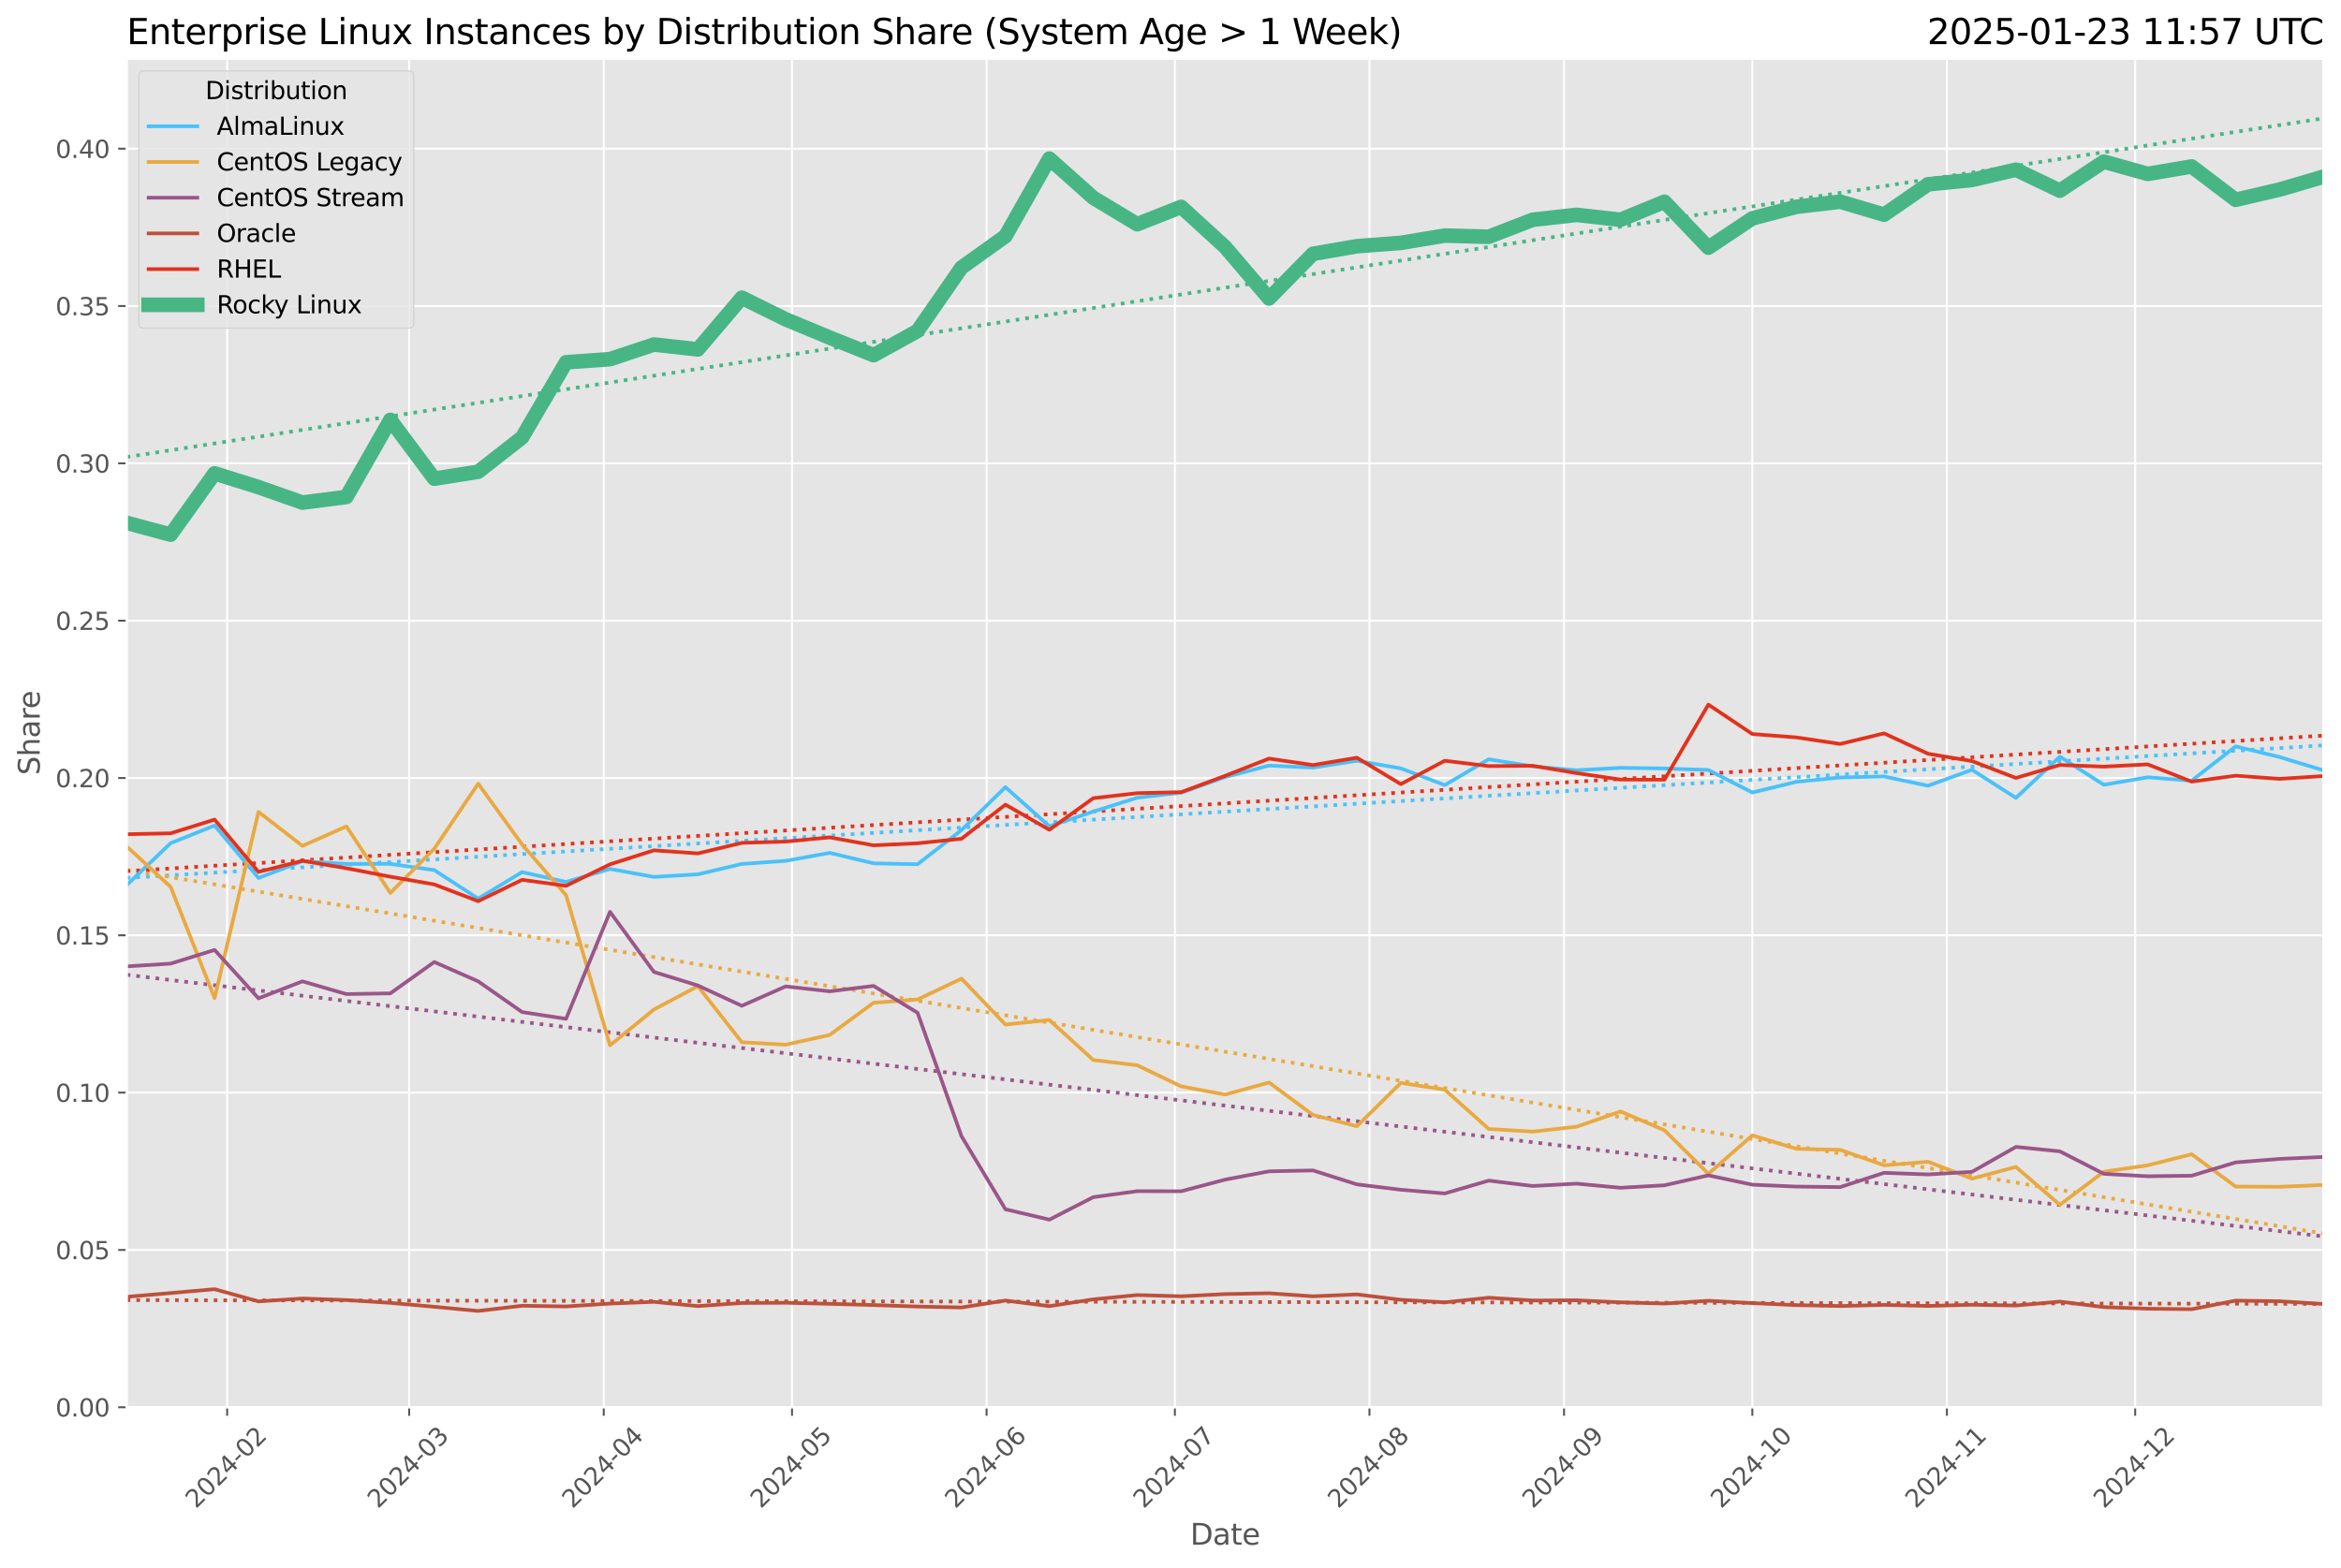 <?xml version="1.0" encoding="utf-8" standalone="no"?>
<!DOCTYPE svg PUBLIC "-//W3C//DTD SVG 1.1//EN"
  "http://www.w3.org/Graphics/SVG/1.1/DTD/svg11.dtd">
<svg xmlns:xlink="http://www.w3.org/1999/xlink" width="962.123pt" height="644.744pt" viewBox="0 0 962.123 644.744" xmlns="http://www.w3.org/2000/svg" version="1.1">
 <defs>
  <style type="text/css">*{stroke-linejoin: round; stroke-linecap: butt}</style>
 </defs>
 <g id="figure_1">
  <g id="patch_1">
   <path d="M 0 644.744 
L 962.123 644.744 
L 962.123 0 
L 0 0 
z
" style="fill: #ffffff"/>
  </g>
  <g id="axes_1">
   <g id="patch_2">
    <path d="M 52.079 578.542 
L 954.923 578.542 
L 954.923 24.142 
L 52.079 24.142 
z
" style="fill: #e5e5e5"/>
   </g>
   <g id="matplotlib.axis_1">
    <g id="xtick_1">
     <g id="line2d_1">
      <path d="M 93.352 578.542 
L 93.352 24.142 
" clip-path="url(#pbb2a21365a)" style="fill: none; stroke: #ffffff; stroke-width: 0.8; stroke-linecap: square"/>
     </g>
     <g id="line2d_2">
      <defs>
       <path id="m298450f086" d="M 0 0 
L 0 3.5 
" style="stroke: #555555; stroke-width: 0.8"/>
      </defs>
      <g>
       <use xlink:href="#m298450f086" x="93.352" y="578.542" style="fill: #555555; stroke: #555555; stroke-width: 0.8"/>
      </g>
     </g>
     <g id="text_1">
      <!-- 2024-02 -->
      <g style="fill: #555555" transform="translate(80.531 620.46) rotate(-45) scale(0.1 -0.1)">
       <defs>
        <path id="DejaVuSans-32" d="M 1228 531 
L 3431 531 
L 3431 0 
L 469 0 
L 469 531 
Q 828 903 1448 1529 
Q 2069 2156 2228 2338 
Q 2531 2678 2651 2914 
Q 2772 3150 2772 3378 
Q 2772 3750 2511 3984 
Q 2250 4219 1831 4219 
Q 1534 4219 1204 4116 
Q 875 4013 500 3803 
L 500 4441 
Q 881 4594 1212 4672 
Q 1544 4750 1819 4750 
Q 2544 4750 2975 4387 
Q 3406 4025 3406 3419 
Q 3406 3131 3298 2873 
Q 3191 2616 2906 2266 
Q 2828 2175 2409 1742 
Q 1991 1309 1228 531 
z
" transform="scale(0.016)"/>
        <path id="DejaVuSans-30" d="M 2034 4250 
Q 1547 4250 1301 3770 
Q 1056 3291 1056 2328 
Q 1056 1369 1301 889 
Q 1547 409 2034 409 
Q 2525 409 2770 889 
Q 3016 1369 3016 2328 
Q 3016 3291 2770 3770 
Q 2525 4250 2034 4250 
z
M 2034 4750 
Q 2819 4750 3233 4129 
Q 3647 3509 3647 2328 
Q 3647 1150 3233 529 
Q 2819 -91 2034 -91 
Q 1250 -91 836 529 
Q 422 1150 422 2328 
Q 422 3509 836 4129 
Q 1250 4750 2034 4750 
z
" transform="scale(0.016)"/>
        <path id="DejaVuSans-34" d="M 2419 4116 
L 825 1625 
L 2419 1625 
L 2419 4116 
z
M 2253 4666 
L 3047 4666 
L 3047 1625 
L 3713 1625 
L 3713 1100 
L 3047 1100 
L 3047 0 
L 2419 0 
L 2419 1100 
L 313 1100 
L 313 1709 
L 2253 4666 
z
" transform="scale(0.016)"/>
        <path id="DejaVuSans-2d" d="M 313 2009 
L 1997 2009 
L 1997 1497 
L 313 1497 
L 313 2009 
z
" transform="scale(0.016)"/>
       </defs>
       <use xlink:href="#DejaVuSans-32"/>
       <use xlink:href="#DejaVuSans-30" x="63.623"/>
       <use xlink:href="#DejaVuSans-32" x="127.246"/>
       <use xlink:href="#DejaVuSans-34" x="190.869"/>
       <use xlink:href="#DejaVuSans-2d" x="254.492"/>
       <use xlink:href="#DejaVuSans-30" x="290.576"/>
       <use xlink:href="#DejaVuSans-32" x="354.199"/>
      </g>
     </g>
    </g>
    <g id="xtick_2">
     <g id="line2d_3">
      <path d="M 168.159 578.542 
L 168.159 24.142 
" clip-path="url(#pbb2a21365a)" style="fill: none; stroke: #ffffff; stroke-width: 0.8; stroke-linecap: square"/>
     </g>
     <g id="line2d_4">
      <g>
       <use xlink:href="#m298450f086" x="168.159" y="578.542" style="fill: #555555; stroke: #555555; stroke-width: 0.8"/>
      </g>
     </g>
     <g id="text_2">
      <!-- 2024-03 -->
      <g style="fill: #555555" transform="translate(155.338 620.46) rotate(-45) scale(0.1 -0.1)">
       <defs>
        <path id="DejaVuSans-33" d="M 2597 2516 
Q 3050 2419 3304 2112 
Q 3559 1806 3559 1356 
Q 3559 666 3084 287 
Q 2609 -91 1734 -91 
Q 1441 -91 1130 -33 
Q 819 25 488 141 
L 488 750 
Q 750 597 1062 519 
Q 1375 441 1716 441 
Q 2309 441 2620 675 
Q 2931 909 2931 1356 
Q 2931 1769 2642 2001 
Q 2353 2234 1838 2234 
L 1294 2234 
L 1294 2753 
L 1863 2753 
Q 2328 2753 2575 2939 
Q 2822 3125 2822 3475 
Q 2822 3834 2567 4026 
Q 2313 4219 1838 4219 
Q 1578 4219 1281 4162 
Q 984 4106 628 3988 
L 628 4550 
Q 988 4650 1302 4700 
Q 1616 4750 1894 4750 
Q 2613 4750 3031 4423 
Q 3450 4097 3450 3541 
Q 3450 3153 3228 2886 
Q 3006 2619 2597 2516 
z
" transform="scale(0.016)"/>
       </defs>
       <use xlink:href="#DejaVuSans-32"/>
       <use xlink:href="#DejaVuSans-30" x="63.623"/>
       <use xlink:href="#DejaVuSans-32" x="127.246"/>
       <use xlink:href="#DejaVuSans-34" x="190.869"/>
       <use xlink:href="#DejaVuSans-2d" x="254.492"/>
       <use xlink:href="#DejaVuSans-30" x="290.576"/>
       <use xlink:href="#DejaVuSans-33" x="354.199"/>
      </g>
     </g>
    </g>
    <g id="xtick_3">
     <g id="line2d_5">
      <path d="M 248.126 578.542 
L 248.126 24.142 
" clip-path="url(#pbb2a21365a)" style="fill: none; stroke: #ffffff; stroke-width: 0.8; stroke-linecap: square"/>
     </g>
     <g id="line2d_6">
      <g>
       <use xlink:href="#m298450f086" x="248.126" y="578.542" style="fill: #555555; stroke: #555555; stroke-width: 0.8"/>
      </g>
     </g>
     <g id="text_3">
      <!-- 2024-04 -->
      <g style="fill: #555555" transform="translate(235.304 620.46) rotate(-45) scale(0.1 -0.1)">
       <use xlink:href="#DejaVuSans-32"/>
       <use xlink:href="#DejaVuSans-30" x="63.623"/>
       <use xlink:href="#DejaVuSans-32" x="127.246"/>
       <use xlink:href="#DejaVuSans-34" x="190.869"/>
       <use xlink:href="#DejaVuSans-2d" x="254.492"/>
       <use xlink:href="#DejaVuSans-30" x="290.576"/>
       <use xlink:href="#DejaVuSans-34" x="354.199"/>
      </g>
     </g>
    </g>
    <g id="xtick_4">
     <g id="line2d_7">
      <path d="M 325.512 578.542 
L 325.512 24.142 
" clip-path="url(#pbb2a21365a)" style="fill: none; stroke: #ffffff; stroke-width: 0.8; stroke-linecap: square"/>
     </g>
     <g id="line2d_8">
      <g>
       <use xlink:href="#m298450f086" x="325.512" y="578.542" style="fill: #555555; stroke: #555555; stroke-width: 0.8"/>
      </g>
     </g>
     <g id="text_4">
      <!-- 2024-05 -->
      <g style="fill: #555555" transform="translate(312.691 620.46) rotate(-45) scale(0.1 -0.1)">
       <defs>
        <path id="DejaVuSans-35" d="M 691 4666 
L 3169 4666 
L 3169 4134 
L 1269 4134 
L 1269 2991 
Q 1406 3038 1543 3061 
Q 1681 3084 1819 3084 
Q 2600 3084 3056 2656 
Q 3513 2228 3513 1497 
Q 3513 744 3044 326 
Q 2575 -91 1722 -91 
Q 1428 -91 1123 -41 
Q 819 9 494 109 
L 494 744 
Q 775 591 1075 516 
Q 1375 441 1709 441 
Q 2250 441 2565 725 
Q 2881 1009 2881 1497 
Q 2881 1984 2565 2268 
Q 2250 2553 1709 2553 
Q 1456 2553 1204 2497 
Q 953 2441 691 2322 
L 691 4666 
z
" transform="scale(0.016)"/>
       </defs>
       <use xlink:href="#DejaVuSans-32"/>
       <use xlink:href="#DejaVuSans-30" x="63.623"/>
       <use xlink:href="#DejaVuSans-32" x="127.246"/>
       <use xlink:href="#DejaVuSans-34" x="190.869"/>
       <use xlink:href="#DejaVuSans-2d" x="254.492"/>
       <use xlink:href="#DejaVuSans-30" x="290.576"/>
       <use xlink:href="#DejaVuSans-35" x="354.199"/>
      </g>
     </g>
    </g>
    <g id="xtick_5">
     <g id="line2d_9">
      <path d="M 405.478 578.542 
L 405.478 24.142 
" clip-path="url(#pbb2a21365a)" style="fill: none; stroke: #ffffff; stroke-width: 0.8; stroke-linecap: square"/>
     </g>
     <g id="line2d_10">
      <g>
       <use xlink:href="#m298450f086" x="405.478" y="578.542" style="fill: #555555; stroke: #555555; stroke-width: 0.8"/>
      </g>
     </g>
     <g id="text_5">
      <!-- 2024-06 -->
      <g style="fill: #555555" transform="translate(392.657 620.46) rotate(-45) scale(0.1 -0.1)">
       <defs>
        <path id="DejaVuSans-36" d="M 2113 2584 
Q 1688 2584 1439 2293 
Q 1191 2003 1191 1497 
Q 1191 994 1439 701 
Q 1688 409 2113 409 
Q 2538 409 2786 701 
Q 3034 994 3034 1497 
Q 3034 2003 2786 2293 
Q 2538 2584 2113 2584 
z
M 3366 4563 
L 3366 3988 
Q 3128 4100 2886 4159 
Q 2644 4219 2406 4219 
Q 1781 4219 1451 3797 
Q 1122 3375 1075 2522 
Q 1259 2794 1537 2939 
Q 1816 3084 2150 3084 
Q 2853 3084 3261 2657 
Q 3669 2231 3669 1497 
Q 3669 778 3244 343 
Q 2819 -91 2113 -91 
Q 1303 -91 875 529 
Q 447 1150 447 2328 
Q 447 3434 972 4092 
Q 1497 4750 2381 4750 
Q 2619 4750 2861 4703 
Q 3103 4656 3366 4563 
z
" transform="scale(0.016)"/>
       </defs>
       <use xlink:href="#DejaVuSans-32"/>
       <use xlink:href="#DejaVuSans-30" x="63.623"/>
       <use xlink:href="#DejaVuSans-32" x="127.246"/>
       <use xlink:href="#DejaVuSans-34" x="190.869"/>
       <use xlink:href="#DejaVuSans-2d" x="254.492"/>
       <use xlink:href="#DejaVuSans-30" x="290.576"/>
       <use xlink:href="#DejaVuSans-36" x="354.199"/>
      </g>
     </g>
    </g>
    <g id="xtick_6">
     <g id="line2d_11">
      <path d="M 482.865 578.542 
L 482.865 24.142 
" clip-path="url(#pbb2a21365a)" style="fill: none; stroke: #ffffff; stroke-width: 0.8; stroke-linecap: square"/>
     </g>
     <g id="line2d_12">
      <g>
       <use xlink:href="#m298450f086" x="482.865" y="578.542" style="fill: #555555; stroke: #555555; stroke-width: 0.8"/>
      </g>
     </g>
     <g id="text_6">
      <!-- 2024-07 -->
      <g style="fill: #555555" transform="translate(470.044 620.46) rotate(-45) scale(0.1 -0.1)">
       <defs>
        <path id="DejaVuSans-37" d="M 525 4666 
L 3525 4666 
L 3525 4397 
L 1831 0 
L 1172 0 
L 2766 4134 
L 525 4134 
L 525 4666 
z
" transform="scale(0.016)"/>
       </defs>
       <use xlink:href="#DejaVuSans-32"/>
       <use xlink:href="#DejaVuSans-30" x="63.623"/>
       <use xlink:href="#DejaVuSans-32" x="127.246"/>
       <use xlink:href="#DejaVuSans-34" x="190.869"/>
       <use xlink:href="#DejaVuSans-2d" x="254.492"/>
       <use xlink:href="#DejaVuSans-30" x="290.576"/>
       <use xlink:href="#DejaVuSans-37" x="354.199"/>
      </g>
     </g>
    </g>
    <g id="xtick_7">
     <g id="line2d_13">
      <path d="M 562.831 578.542 
L 562.831 24.142 
" clip-path="url(#pbb2a21365a)" style="fill: none; stroke: #ffffff; stroke-width: 0.8; stroke-linecap: square"/>
     </g>
     <g id="line2d_14">
      <g>
       <use xlink:href="#m298450f086" x="562.831" y="578.542" style="fill: #555555; stroke: #555555; stroke-width: 0.8"/>
      </g>
     </g>
     <g id="text_7">
      <!-- 2024-08 -->
      <g style="fill: #555555" transform="translate(550.01 620.46) rotate(-45) scale(0.1 -0.1)">
       <defs>
        <path id="DejaVuSans-38" d="M 2034 2216 
Q 1584 2216 1326 1975 
Q 1069 1734 1069 1313 
Q 1069 891 1326 650 
Q 1584 409 2034 409 
Q 2484 409 2743 651 
Q 3003 894 3003 1313 
Q 3003 1734 2745 1975 
Q 2488 2216 2034 2216 
z
M 1403 2484 
Q 997 2584 770 2862 
Q 544 3141 544 3541 
Q 544 4100 942 4425 
Q 1341 4750 2034 4750 
Q 2731 4750 3128 4425 
Q 3525 4100 3525 3541 
Q 3525 3141 3298 2862 
Q 3072 2584 2669 2484 
Q 3125 2378 3379 2068 
Q 3634 1759 3634 1313 
Q 3634 634 3220 271 
Q 2806 -91 2034 -91 
Q 1263 -91 848 271 
Q 434 634 434 1313 
Q 434 1759 690 2068 
Q 947 2378 1403 2484 
z
M 1172 3481 
Q 1172 3119 1398 2916 
Q 1625 2713 2034 2713 
Q 2441 2713 2670 2916 
Q 2900 3119 2900 3481 
Q 2900 3844 2670 4047 
Q 2441 4250 2034 4250 
Q 1625 4250 1398 4047 
Q 1172 3844 1172 3481 
z
" transform="scale(0.016)"/>
       </defs>
       <use xlink:href="#DejaVuSans-32"/>
       <use xlink:href="#DejaVuSans-30" x="63.623"/>
       <use xlink:href="#DejaVuSans-32" x="127.246"/>
       <use xlink:href="#DejaVuSans-34" x="190.869"/>
       <use xlink:href="#DejaVuSans-2d" x="254.492"/>
       <use xlink:href="#DejaVuSans-30" x="290.576"/>
       <use xlink:href="#DejaVuSans-38" x="354.199"/>
      </g>
     </g>
    </g>
    <g id="xtick_8">
     <g id="line2d_15">
      <path d="M 642.797 578.542 
L 642.797 24.142 
" clip-path="url(#pbb2a21365a)" style="fill: none; stroke: #ffffff; stroke-width: 0.8; stroke-linecap: square"/>
     </g>
     <g id="line2d_16">
      <g>
       <use xlink:href="#m298450f086" x="642.797" y="578.542" style="fill: #555555; stroke: #555555; stroke-width: 0.8"/>
      </g>
     </g>
     <g id="text_8">
      <!-- 2024-09 -->
      <g style="fill: #555555" transform="translate(629.976 620.46) rotate(-45) scale(0.1 -0.1)">
       <defs>
        <path id="DejaVuSans-39" d="M 703 97 
L 703 672 
Q 941 559 1184 500 
Q 1428 441 1663 441 
Q 2288 441 2617 861 
Q 2947 1281 2994 2138 
Q 2813 1869 2534 1725 
Q 2256 1581 1919 1581 
Q 1219 1581 811 2004 
Q 403 2428 403 3163 
Q 403 3881 828 4315 
Q 1253 4750 1959 4750 
Q 2769 4750 3195 4129 
Q 3622 3509 3622 2328 
Q 3622 1225 3098 567 
Q 2575 -91 1691 -91 
Q 1453 -91 1209 -44 
Q 966 3 703 97 
z
M 1959 2075 
Q 2384 2075 2632 2365 
Q 2881 2656 2881 3163 
Q 2881 3666 2632 3958 
Q 2384 4250 1959 4250 
Q 1534 4250 1286 3958 
Q 1038 3666 1038 3163 
Q 1038 2656 1286 2365 
Q 1534 2075 1959 2075 
z
" transform="scale(0.016)"/>
       </defs>
       <use xlink:href="#DejaVuSans-32"/>
       <use xlink:href="#DejaVuSans-30" x="63.623"/>
       <use xlink:href="#DejaVuSans-32" x="127.246"/>
       <use xlink:href="#DejaVuSans-34" x="190.869"/>
       <use xlink:href="#DejaVuSans-2d" x="254.492"/>
       <use xlink:href="#DejaVuSans-30" x="290.576"/>
       <use xlink:href="#DejaVuSans-39" x="354.199"/>
      </g>
     </g>
    </g>
    <g id="xtick_9">
     <g id="line2d_17">
      <path d="M 720.184 578.542 
L 720.184 24.142 
" clip-path="url(#pbb2a21365a)" style="fill: none; stroke: #ffffff; stroke-width: 0.8; stroke-linecap: square"/>
     </g>
     <g id="line2d_18">
      <g>
       <use xlink:href="#m298450f086" x="720.184" y="578.542" style="fill: #555555; stroke: #555555; stroke-width: 0.8"/>
      </g>
     </g>
     <g id="text_9">
      <!-- 2024-10 -->
      <g style="fill: #555555" transform="translate(707.363 620.46) rotate(-45) scale(0.1 -0.1)">
       <defs>
        <path id="DejaVuSans-31" d="M 794 531 
L 1825 531 
L 1825 4091 
L 703 3866 
L 703 4441 
L 1819 4666 
L 2450 4666 
L 2450 531 
L 3481 531 
L 3481 0 
L 794 0 
L 794 531 
z
" transform="scale(0.016)"/>
       </defs>
       <use xlink:href="#DejaVuSans-32"/>
       <use xlink:href="#DejaVuSans-30" x="63.623"/>
       <use xlink:href="#DejaVuSans-32" x="127.246"/>
       <use xlink:href="#DejaVuSans-34" x="190.869"/>
       <use xlink:href="#DejaVuSans-2d" x="254.492"/>
       <use xlink:href="#DejaVuSans-31" x="290.576"/>
       <use xlink:href="#DejaVuSans-30" x="354.199"/>
      </g>
     </g>
    </g>
    <g id="xtick_10">
     <g id="line2d_19">
      <path d="M 800.15 578.542 
L 800.15 24.142 
" clip-path="url(#pbb2a21365a)" style="fill: none; stroke: #ffffff; stroke-width: 0.8; stroke-linecap: square"/>
     </g>
     <g id="line2d_20">
      <g>
       <use xlink:href="#m298450f086" x="800.15" y="578.542" style="fill: #555555; stroke: #555555; stroke-width: 0.8"/>
      </g>
     </g>
     <g id="text_10">
      <!-- 2024-11 -->
      <g style="fill: #555555" transform="translate(787.329 620.46) rotate(-45) scale(0.1 -0.1)">
       <use xlink:href="#DejaVuSans-32"/>
       <use xlink:href="#DejaVuSans-30" x="63.623"/>
       <use xlink:href="#DejaVuSans-32" x="127.246"/>
       <use xlink:href="#DejaVuSans-34" x="190.869"/>
       <use xlink:href="#DejaVuSans-2d" x="254.492"/>
       <use xlink:href="#DejaVuSans-31" x="290.576"/>
       <use xlink:href="#DejaVuSans-31" x="354.199"/>
      </g>
     </g>
    </g>
    <g id="xtick_11">
     <g id="line2d_21">
      <path d="M 877.537 578.542 
L 877.537 24.142 
" clip-path="url(#pbb2a21365a)" style="fill: none; stroke: #ffffff; stroke-width: 0.8; stroke-linecap: square"/>
     </g>
     <g id="line2d_22">
      <g>
       <use xlink:href="#m298450f086" x="877.537" y="578.542" style="fill: #555555; stroke: #555555; stroke-width: 0.8"/>
      </g>
     </g>
     <g id="text_11">
      <!-- 2024-12 -->
      <g style="fill: #555555" transform="translate(864.715 620.46) rotate(-45) scale(0.1 -0.1)">
       <use xlink:href="#DejaVuSans-32"/>
       <use xlink:href="#DejaVuSans-30" x="63.623"/>
       <use xlink:href="#DejaVuSans-32" x="127.246"/>
       <use xlink:href="#DejaVuSans-34" x="190.869"/>
       <use xlink:href="#DejaVuSans-2d" x="254.492"/>
       <use xlink:href="#DejaVuSans-31" x="290.576"/>
       <use xlink:href="#DejaVuSans-32" x="354.199"/>
      </g>
     </g>
    </g>
    <g id="text_12">
     <!-- Date -->
     <g style="fill: #555555" transform="translate(489.16 635.048) scale(0.12 -0.12)">
      <defs>
       <path id="DejaVuSans-44" d="M 1259 4147 
L 1259 519 
L 2022 519 
Q 2988 519 3436 956 
Q 3884 1394 3884 2338 
Q 3884 3275 3436 3711 
Q 2988 4147 2022 4147 
L 1259 4147 
z
M 628 4666 
L 1925 4666 
Q 3281 4666 3915 4102 
Q 4550 3538 4550 2338 
Q 4550 1131 3912 565 
Q 3275 0 1925 0 
L 628 0 
L 628 4666 
z
" transform="scale(0.016)"/>
       <path id="DejaVuSans-61" d="M 2194 1759 
Q 1497 1759 1228 1600 
Q 959 1441 959 1056 
Q 959 750 1161 570 
Q 1363 391 1709 391 
Q 2188 391 2477 730 
Q 2766 1069 2766 1631 
L 2766 1759 
L 2194 1759 
z
M 3341 1997 
L 3341 0 
L 2766 0 
L 2766 531 
Q 2569 213 2275 61 
Q 1981 -91 1556 -91 
Q 1019 -91 701 211 
Q 384 513 384 1019 
Q 384 1609 779 1909 
Q 1175 2209 1959 2209 
L 2766 2209 
L 2766 2266 
Q 2766 2663 2505 2880 
Q 2244 3097 1772 3097 
Q 1472 3097 1187 3025 
Q 903 2953 641 2809 
L 641 3341 
Q 956 3463 1253 3523 
Q 1550 3584 1831 3584 
Q 2591 3584 2966 3190 
Q 3341 2797 3341 1997 
z
" transform="scale(0.016)"/>
       <path id="DejaVuSans-74" d="M 1172 4494 
L 1172 3500 
L 2356 3500 
L 2356 3053 
L 1172 3053 
L 1172 1153 
Q 1172 725 1289 603 
Q 1406 481 1766 481 
L 2356 481 
L 2356 0 
L 1766 0 
Q 1100 0 847 248 
Q 594 497 594 1153 
L 594 3053 
L 172 3053 
L 172 3500 
L 594 3500 
L 594 4494 
L 1172 4494 
z
" transform="scale(0.016)"/>
       <path id="DejaVuSans-65" d="M 3597 1894 
L 3597 1613 
L 953 1613 
Q 991 1019 1311 708 
Q 1631 397 2203 397 
Q 2534 397 2845 478 
Q 3156 559 3463 722 
L 3463 178 
Q 3153 47 2828 -22 
Q 2503 -91 2169 -91 
Q 1331 -91 842 396 
Q 353 884 353 1716 
Q 353 2575 817 3079 
Q 1281 3584 2069 3584 
Q 2775 3584 3186 3129 
Q 3597 2675 3597 1894 
z
M 3022 2063 
Q 3016 2534 2758 2815 
Q 2500 3097 2075 3097 
Q 1594 3097 1305 2825 
Q 1016 2553 972 2059 
L 3022 2063 
z
" transform="scale(0.016)"/>
      </defs>
      <use xlink:href="#DejaVuSans-44"/>
      <use xlink:href="#DejaVuSans-61" x="77.002"/>
      <use xlink:href="#DejaVuSans-74" x="138.281"/>
      <use xlink:href="#DejaVuSans-65" x="177.49"/>
     </g>
    </g>
   </g>
   <g id="matplotlib.axis_2">
    <g id="ytick_1">
     <g id="line2d_23">
      <path d="M 52.079 578.542 
L 954.923 578.542 
" clip-path="url(#pbb2a21365a)" style="fill: none; stroke: #ffffff; stroke-width: 0.8; stroke-linecap: square"/>
     </g>
     <g id="line2d_24">
      <defs>
       <path id="m37e0965fb0" d="M 0 0 
L -3.5 0 
" style="stroke: #555555; stroke-width: 0.8"/>
      </defs>
      <g>
       <use xlink:href="#m37e0965fb0" x="52.079" y="578.542" style="fill: #555555; stroke: #555555; stroke-width: 0.8"/>
      </g>
     </g>
     <g id="text_13">
      <!-- 0.00 -->
      <g style="fill: #555555" transform="translate(22.814 582.341) scale(0.1 -0.1)">
       <defs>
        <path id="DejaVuSans-2e" d="M 684 794 
L 1344 794 
L 1344 0 
L 684 0 
L 684 794 
z
" transform="scale(0.016)"/>
       </defs>
       <use xlink:href="#DejaVuSans-30"/>
       <use xlink:href="#DejaVuSans-2e" x="63.623"/>
       <use xlink:href="#DejaVuSans-30" x="95.41"/>
       <use xlink:href="#DejaVuSans-30" x="159.033"/>
      </g>
     </g>
    </g>
    <g id="ytick_2">
     <g id="line2d_25">
      <path d="M 52.079 513.866 
L 954.923 513.866 
" clip-path="url(#pbb2a21365a)" style="fill: none; stroke: #ffffff; stroke-width: 0.8; stroke-linecap: square"/>
     </g>
     <g id="line2d_26">
      <g>
       <use xlink:href="#m37e0965fb0" x="52.079" y="513.866" style="fill: #555555; stroke: #555555; stroke-width: 0.8"/>
      </g>
     </g>
     <g id="text_14">
      <!-- 0.05 -->
      <g style="fill: #555555" transform="translate(22.814 517.665) scale(0.1 -0.1)">
       <use xlink:href="#DejaVuSans-30"/>
       <use xlink:href="#DejaVuSans-2e" x="63.623"/>
       <use xlink:href="#DejaVuSans-30" x="95.41"/>
       <use xlink:href="#DejaVuSans-35" x="159.033"/>
      </g>
     </g>
    </g>
    <g id="ytick_3">
     <g id="line2d_27">
      <path d="M 52.079 449.19 
L 954.923 449.19 
" clip-path="url(#pbb2a21365a)" style="fill: none; stroke: #ffffff; stroke-width: 0.8; stroke-linecap: square"/>
     </g>
     <g id="line2d_28">
      <g>
       <use xlink:href="#m37e0965fb0" x="52.079" y="449.19" style="fill: #555555; stroke: #555555; stroke-width: 0.8"/>
      </g>
     </g>
     <g id="text_15">
      <!-- 0.10 -->
      <g style="fill: #555555" transform="translate(22.814 452.989) scale(0.1 -0.1)">
       <use xlink:href="#DejaVuSans-30"/>
       <use xlink:href="#DejaVuSans-2e" x="63.623"/>
       <use xlink:href="#DejaVuSans-31" x="95.41"/>
       <use xlink:href="#DejaVuSans-30" x="159.033"/>
      </g>
     </g>
    </g>
    <g id="ytick_4">
     <g id="line2d_29">
      <path d="M 52.079 384.514 
L 954.923 384.514 
" clip-path="url(#pbb2a21365a)" style="fill: none; stroke: #ffffff; stroke-width: 0.8; stroke-linecap: square"/>
     </g>
     <g id="line2d_30">
      <g>
       <use xlink:href="#m37e0965fb0" x="52.079" y="384.514" style="fill: #555555; stroke: #555555; stroke-width: 0.8"/>
      </g>
     </g>
     <g id="text_16">
      <!-- 0.15 -->
      <g style="fill: #555555" transform="translate(22.814 388.313) scale(0.1 -0.1)">
       <use xlink:href="#DejaVuSans-30"/>
       <use xlink:href="#DejaVuSans-2e" x="63.623"/>
       <use xlink:href="#DejaVuSans-31" x="95.41"/>
       <use xlink:href="#DejaVuSans-35" x="159.033"/>
      </g>
     </g>
    </g>
    <g id="ytick_5">
     <g id="line2d_31">
      <path d="M 52.079 319.838 
L 954.923 319.838 
" clip-path="url(#pbb2a21365a)" style="fill: none; stroke: #ffffff; stroke-width: 0.8; stroke-linecap: square"/>
     </g>
     <g id="line2d_32">
      <g>
       <use xlink:href="#m37e0965fb0" x="52.079" y="319.838" style="fill: #555555; stroke: #555555; stroke-width: 0.8"/>
      </g>
     </g>
     <g id="text_17">
      <!-- 0.20 -->
      <g style="fill: #555555" transform="translate(22.814 323.637) scale(0.1 -0.1)">
       <use xlink:href="#DejaVuSans-30"/>
       <use xlink:href="#DejaVuSans-2e" x="63.623"/>
       <use xlink:href="#DejaVuSans-32" x="95.41"/>
       <use xlink:href="#DejaVuSans-30" x="159.033"/>
      </g>
     </g>
    </g>
    <g id="ytick_6">
     <g id="line2d_33">
      <path d="M 52.079 255.162 
L 954.923 255.162 
" clip-path="url(#pbb2a21365a)" style="fill: none; stroke: #ffffff; stroke-width: 0.8; stroke-linecap: square"/>
     </g>
     <g id="line2d_34">
      <g>
       <use xlink:href="#m37e0965fb0" x="52.079" y="255.162" style="fill: #555555; stroke: #555555; stroke-width: 0.8"/>
      </g>
     </g>
     <g id="text_18">
      <!-- 0.25 -->
      <g style="fill: #555555" transform="translate(22.814 258.961) scale(0.1 -0.1)">
       <use xlink:href="#DejaVuSans-30"/>
       <use xlink:href="#DejaVuSans-2e" x="63.623"/>
       <use xlink:href="#DejaVuSans-32" x="95.41"/>
       <use xlink:href="#DejaVuSans-35" x="159.033"/>
      </g>
     </g>
    </g>
    <g id="ytick_7">
     <g id="line2d_35">
      <path d="M 52.079 190.486 
L 954.923 190.486 
" clip-path="url(#pbb2a21365a)" style="fill: none; stroke: #ffffff; stroke-width: 0.8; stroke-linecap: square"/>
     </g>
     <g id="line2d_36">
      <g>
       <use xlink:href="#m37e0965fb0" x="52.079" y="190.486" style="fill: #555555; stroke: #555555; stroke-width: 0.8"/>
      </g>
     </g>
     <g id="text_19">
      <!-- 0.30 -->
      <g style="fill: #555555" transform="translate(22.814 194.285) scale(0.1 -0.1)">
       <use xlink:href="#DejaVuSans-30"/>
       <use xlink:href="#DejaVuSans-2e" x="63.623"/>
       <use xlink:href="#DejaVuSans-33" x="95.41"/>
       <use xlink:href="#DejaVuSans-30" x="159.033"/>
      </g>
     </g>
    </g>
    <g id="ytick_8">
     <g id="line2d_37">
      <path d="M 52.079 125.81 
L 954.923 125.81 
" clip-path="url(#pbb2a21365a)" style="fill: none; stroke: #ffffff; stroke-width: 0.8; stroke-linecap: square"/>
     </g>
     <g id="line2d_38">
      <g>
       <use xlink:href="#m37e0965fb0" x="52.079" y="125.81" style="fill: #555555; stroke: #555555; stroke-width: 0.8"/>
      </g>
     </g>
     <g id="text_20">
      <!-- 0.35 -->
      <g style="fill: #555555" transform="translate(22.814 129.609) scale(0.1 -0.1)">
       <use xlink:href="#DejaVuSans-30"/>
       <use xlink:href="#DejaVuSans-2e" x="63.623"/>
       <use xlink:href="#DejaVuSans-33" x="95.41"/>
       <use xlink:href="#DejaVuSans-35" x="159.033"/>
      </g>
     </g>
    </g>
    <g id="ytick_9">
     <g id="line2d_39">
      <path d="M 52.079 61.134 
L 954.923 61.134 
" clip-path="url(#pbb2a21365a)" style="fill: none; stroke: #ffffff; stroke-width: 0.8; stroke-linecap: square"/>
     </g>
     <g id="line2d_40">
      <g>
       <use xlink:href="#m37e0965fb0" x="52.079" y="61.134" style="fill: #555555; stroke: #555555; stroke-width: 0.8"/>
      </g>
     </g>
     <g id="text_21">
      <!-- 0.40 -->
      <g style="fill: #555555" transform="translate(22.814 64.934) scale(0.1 -0.1)">
       <use xlink:href="#DejaVuSans-30"/>
       <use xlink:href="#DejaVuSans-2e" x="63.623"/>
       <use xlink:href="#DejaVuSans-34" x="95.41"/>
       <use xlink:href="#DejaVuSans-30" x="159.033"/>
      </g>
     </g>
    </g>
    <g id="text_22">
     <!-- Share -->
     <g style="fill: #555555" transform="translate(16.318 318.654) rotate(-90) scale(0.12 -0.12)">
      <defs>
       <path id="DejaVuSans-53" d="M 3425 4513 
L 3425 3897 
Q 3066 4069 2747 4153 
Q 2428 4238 2131 4238 
Q 1616 4238 1336 4038 
Q 1056 3838 1056 3469 
Q 1056 3159 1242 3001 
Q 1428 2844 1947 2747 
L 2328 2669 
Q 3034 2534 3370 2195 
Q 3706 1856 3706 1288 
Q 3706 609 3251 259 
Q 2797 -91 1919 -91 
Q 1588 -91 1214 -16 
Q 841 59 441 206 
L 441 856 
Q 825 641 1194 531 
Q 1563 422 1919 422 
Q 2459 422 2753 634 
Q 3047 847 3047 1241 
Q 3047 1584 2836 1778 
Q 2625 1972 2144 2069 
L 1759 2144 
Q 1053 2284 737 2584 
Q 422 2884 422 3419 
Q 422 4038 858 4394 
Q 1294 4750 2059 4750 
Q 2388 4750 2728 4690 
Q 3069 4631 3425 4513 
z
" transform="scale(0.016)"/>
       <path id="DejaVuSans-68" d="M 3513 2113 
L 3513 0 
L 2938 0 
L 2938 2094 
Q 2938 2591 2744 2837 
Q 2550 3084 2163 3084 
Q 1697 3084 1428 2787 
Q 1159 2491 1159 1978 
L 1159 0 
L 581 0 
L 581 4863 
L 1159 4863 
L 1159 2956 
Q 1366 3272 1645 3428 
Q 1925 3584 2291 3584 
Q 2894 3584 3203 3211 
Q 3513 2838 3513 2113 
z
" transform="scale(0.016)"/>
       <path id="DejaVuSans-72" d="M 2631 2963 
Q 2534 3019 2420 3045 
Q 2306 3072 2169 3072 
Q 1681 3072 1420 2755 
Q 1159 2438 1159 1844 
L 1159 0 
L 581 0 
L 581 3500 
L 1159 3500 
L 1159 2956 
Q 1341 3275 1631 3429 
Q 1922 3584 2338 3584 
Q 2397 3584 2469 3576 
Q 2541 3569 2628 3553 
L 2631 2963 
z
" transform="scale(0.016)"/>
      </defs>
      <use xlink:href="#DejaVuSans-53"/>
      <use xlink:href="#DejaVuSans-68" x="63.477"/>
      <use xlink:href="#DejaVuSans-61" x="126.855"/>
      <use xlink:href="#DejaVuSans-72" x="188.135"/>
      <use xlink:href="#DejaVuSans-65" x="226.998"/>
     </g>
    </g>
   </g>
   <g id="line2d_41">
    <path d="M 52.079 360.936 
L 61.199 360.386 
L 70.319 359.835 
L 79.438 359.285 
L 88.558 358.735 
L 97.678 358.184 
L 106.797 357.634 
L 115.917 357.084 
L 125.036 356.533 
L 134.156 355.983 
L 143.276 355.432 
L 152.395 354.882 
L 161.515 354.332 
L 170.635 353.781 
L 179.754 353.231 
L 188.874 352.681 
L 197.994 352.13 
L 207.113 351.58 
L 216.233 351.03 
L 225.352 350.479 
L 234.472 349.929 
L 243.592 349.379 
L 252.711 348.828 
L 261.831 348.278 
L 270.951 347.727 
L 280.07 347.177 
L 289.19 346.627 
L 298.31 346.076 
L 307.429 345.526 
L 316.549 344.976 
L 325.668 344.425 
L 334.788 343.875 
L 343.908 343.325 
L 353.027 342.774 
L 362.147 342.224 
L 371.267 341.673 
L 380.386 341.123 
L 389.506 340.573 
L 398.626 340.022 
L 407.745 339.472 
L 416.865 338.922 
L 425.984 338.371 
L 435.104 337.821 
L 444.224 337.271 
L 453.343 336.72 
L 462.463 336.17 
L 471.583 335.62 
L 480.702 335.069 
L 489.822 334.519 
L 498.942 333.968 
L 508.061 333.418 
L 517.181 332.868 
L 526.3 332.317 
L 535.42 331.767 
L 544.54 331.217 
L 553.659 330.666 
L 562.779 330.116 
L 571.899 329.566 
L 581.018 329.015 
L 590.138 328.465 
L 599.258 327.914 
L 608.377 327.364 
L 617.497 326.814 
L 626.616 326.263 
L 635.736 325.713 
L 644.856 325.163 
L 653.975 324.612 
L 663.095 324.062 
L 672.215 323.512 
L 681.334 322.961 
L 690.454 322.411 
L 699.574 321.861 
L 708.693 321.31 
L 717.813 320.76 
L 726.932 320.209 
L 736.052 319.659 
L 745.172 319.109 
L 754.291 318.558 
L 763.411 318.008 
L 772.531 317.458 
L 781.65 316.907 
L 790.77 316.357 
L 799.89 315.807 
L 809.009 315.256 
L 818.129 314.706 
L 827.248 314.155 
L 836.368 313.605 
L 845.488 313.055 
L 854.607 312.504 
L 863.727 311.954 
L 872.847 311.404 
L 881.966 310.853 
L 891.086 310.303 
L 900.206 309.753 
L 909.325 309.202 
L 918.445 308.652 
L 927.564 308.102 
L 936.684 307.551 
L 945.804 307.001 
L 954.923 306.45 
" clip-path="url(#pbb2a21365a)" style="fill: none; stroke-dasharray: 1.5,2.475; stroke-dashoffset: 0; stroke: #4ac1fa; stroke-width: 1.5"/>
   </g>
   <g id="line2d_42">
    <path d="M 52.079 357.591 
L 61.199 359.101 
L 70.319 360.611 
L 79.438 362.122 
L 88.558 363.632 
L 97.678 365.142 
L 106.797 366.653 
L 115.917 368.163 
L 125.036 369.674 
L 134.156 371.184 
L 143.276 372.694 
L 152.395 374.205 
L 161.515 375.715 
L 170.635 377.225 
L 179.754 378.736 
L 188.874 380.246 
L 197.994 381.757 
L 207.113 383.267 
L 216.233 384.777 
L 225.352 386.288 
L 234.472 387.798 
L 243.592 389.309 
L 252.711 390.819 
L 261.831 392.329 
L 270.951 393.84 
L 280.07 395.35 
L 289.19 396.86 
L 298.31 398.371 
L 307.429 399.881 
L 316.549 401.392 
L 325.668 402.902 
L 334.788 404.412 
L 343.908 405.923 
L 353.027 407.433 
L 362.147 408.943 
L 371.267 410.454 
L 380.386 411.964 
L 389.506 413.475 
L 398.626 414.985 
L 407.745 416.495 
L 416.865 418.006 
L 425.984 419.516 
L 435.104 421.026 
L 444.224 422.537 
L 453.343 424.047 
L 462.463 425.558 
L 471.583 427.068 
L 480.702 428.578 
L 489.822 430.089 
L 498.942 431.599 
L 508.061 433.109 
L 517.181 434.62 
L 526.3 436.13 
L 535.42 437.641 
L 544.54 439.151 
L 553.659 440.661 
L 562.779 442.172 
L 571.899 443.682 
L 581.018 445.192 
L 590.138 446.703 
L 599.258 448.213 
L 608.377 449.724 
L 617.497 451.234 
L 626.616 452.744 
L 635.736 454.255 
L 644.856 455.765 
L 653.975 457.276 
L 663.095 458.786 
L 672.215 460.296 
L 681.334 461.807 
L 690.454 463.317 
L 699.574 464.827 
L 708.693 466.338 
L 717.813 467.848 
L 726.932 469.359 
L 736.052 470.869 
L 745.172 472.379 
L 754.291 473.89 
L 763.411 475.4 
L 772.531 476.91 
L 781.65 478.421 
L 790.77 479.931 
L 799.89 481.442 
L 809.009 482.952 
L 818.129 484.462 
L 827.248 485.973 
L 836.368 487.483 
L 845.488 488.993 
L 854.607 490.504 
L 863.727 492.014 
L 872.847 493.525 
L 881.966 495.035 
L 891.086 496.545 
L 900.206 498.056 
L 909.325 499.566 
L 918.445 501.076 
L 927.564 502.587 
L 936.684 504.097 
L 945.804 505.608 
L 954.923 507.118 
" clip-path="url(#pbb2a21365a)" style="fill: none; stroke-dasharray: 1.5,2.475; stroke-dashoffset: 0; stroke: #e9a942; stroke-width: 1.5"/>
   </g>
   <g id="line2d_43">
    <path d="M 52.079 400.737 
L 61.199 401.824 
L 70.319 402.91 
L 79.438 403.997 
L 88.558 405.083 
L 97.678 406.17 
L 106.797 407.256 
L 115.917 408.343 
L 125.036 409.429 
L 134.156 410.515 
L 143.276 411.602 
L 152.395 412.688 
L 161.515 413.775 
L 170.635 414.861 
L 179.754 415.948 
L 188.874 417.034 
L 197.994 418.121 
L 207.113 419.207 
L 216.233 420.294 
L 225.352 421.38 
L 234.472 422.467 
L 243.592 423.553 
L 252.711 424.64 
L 261.831 425.726 
L 270.951 426.813 
L 280.07 427.899 
L 289.19 428.986 
L 298.31 430.072 
L 307.429 431.159 
L 316.549 432.245 
L 325.668 433.332 
L 334.788 434.418 
L 343.908 435.505 
L 353.027 436.591 
L 362.147 437.678 
L 371.267 438.764 
L 380.386 439.851 
L 389.506 440.937 
L 398.626 442.024 
L 407.745 443.11 
L 416.865 444.197 
L 425.984 445.283 
L 435.104 446.37 
L 444.224 447.456 
L 453.343 448.543 
L 462.463 449.629 
L 471.583 450.716 
L 480.702 451.802 
L 489.822 452.889 
L 498.942 453.975 
L 508.061 455.062 
L 517.181 456.148 
L 526.3 457.235 
L 535.42 458.321 
L 544.54 459.408 
L 553.659 460.494 
L 562.779 461.581 
L 571.899 462.667 
L 581.018 463.754 
L 590.138 464.84 
L 599.258 465.927 
L 608.377 467.013 
L 617.497 468.1 
L 626.616 469.186 
L 635.736 470.273 
L 644.856 471.359 
L 653.975 472.446 
L 663.095 473.532 
L 672.215 474.619 
L 681.334 475.705 
L 690.454 476.792 
L 699.574 477.878 
L 708.693 478.965 
L 717.813 480.051 
L 726.932 481.137 
L 736.052 482.224 
L 745.172 483.31 
L 754.291 484.397 
L 763.411 485.483 
L 772.531 486.57 
L 781.65 487.656 
L 790.77 488.743 
L 799.89 489.829 
L 809.009 490.916 
L 818.129 492.002 
L 827.248 493.089 
L 836.368 494.175 
L 845.488 495.262 
L 854.607 496.348 
L 863.727 497.435 
L 872.847 498.521 
L 881.966 499.608 
L 891.086 500.694 
L 900.206 501.781 
L 909.325 502.867 
L 918.445 503.954 
L 927.564 505.04 
L 936.684 506.127 
L 945.804 507.213 
L 954.923 508.3 
" clip-path="url(#pbb2a21365a)" style="fill: none; stroke-dasharray: 1.5,2.475; stroke-dashoffset: 0; stroke: #9a5689; stroke-width: 1.5"/>
   </g>
   <g id="line2d_44">
    <path d="M 52.079 534.495 
L 61.199 534.51 
L 70.319 534.526 
L 79.438 534.542 
L 88.558 534.557 
L 97.678 534.573 
L 106.797 534.589 
L 115.917 534.604 
L 125.036 534.62 
L 134.156 534.636 
L 143.276 534.651 
L 152.395 534.667 
L 161.515 534.683 
L 170.635 534.698 
L 179.754 534.714 
L 188.874 534.73 
L 197.994 534.745 
L 207.113 534.761 
L 216.233 534.777 
L 225.352 534.792 
L 234.472 534.808 
L 243.592 534.824 
L 252.711 534.839 
L 261.831 534.855 
L 270.951 534.87 
L 280.07 534.886 
L 289.19 534.902 
L 298.31 534.917 
L 307.429 534.933 
L 316.549 534.949 
L 325.668 534.964 
L 334.788 534.98 
L 343.908 534.996 
L 353.027 535.011 
L 362.147 535.027 
L 371.267 535.043 
L 380.386 535.058 
L 389.506 535.074 
L 398.626 535.09 
L 407.745 535.105 
L 416.865 535.121 
L 425.984 535.137 
L 435.104 535.152 
L 444.224 535.168 
L 453.343 535.184 
L 462.463 535.199 
L 471.583 535.215 
L 480.702 535.231 
L 489.822 535.246 
L 498.942 535.262 
L 508.061 535.277 
L 517.181 535.293 
L 526.3 535.309 
L 535.42 535.324 
L 544.54 535.34 
L 553.659 535.356 
L 562.779 535.371 
L 571.899 535.387 
L 581.018 535.403 
L 590.138 535.418 
L 599.258 535.434 
L 608.377 535.45 
L 617.497 535.465 
L 626.616 535.481 
L 635.736 535.497 
L 644.856 535.512 
L 653.975 535.528 
L 663.095 535.544 
L 672.215 535.559 
L 681.334 535.575 
L 690.454 535.591 
L 699.574 535.606 
L 708.693 535.622 
L 717.813 535.637 
L 726.932 535.653 
L 736.052 535.669 
L 745.172 535.684 
L 754.291 535.7 
L 763.411 535.716 
L 772.531 535.731 
L 781.65 535.747 
L 790.77 535.763 
L 799.89 535.778 
L 809.009 535.794 
L 818.129 535.81 
L 827.248 535.825 
L 836.368 535.841 
L 845.488 535.857 
L 854.607 535.872 
L 863.727 535.888 
L 872.847 535.904 
L 881.966 535.919 
L 891.086 535.935 
L 900.206 535.951 
L 909.325 535.966 
L 918.445 535.982 
L 927.564 535.997 
L 936.684 536.013 
L 945.804 536.029 
L 954.923 536.044 
" clip-path="url(#pbb2a21365a)" style="fill: none; stroke-dasharray: 1.5,2.475; stroke-dashoffset: 0; stroke: #be503b; stroke-width: 1.5"/>
   </g>
   <g id="line2d_45">
    <path d="M 52.079 358.135 
L 61.199 357.572 
L 70.319 357.009 
L 79.438 356.446 
L 88.558 355.883 
L 97.678 355.32 
L 106.797 354.757 
L 115.917 354.195 
L 125.036 353.632 
L 134.156 353.069 
L 143.276 352.506 
L 152.395 351.943 
L 161.515 351.38 
L 170.635 350.817 
L 179.754 350.255 
L 188.874 349.692 
L 197.994 349.129 
L 207.113 348.566 
L 216.233 348.003 
L 225.352 347.44 
L 234.472 346.877 
L 243.592 346.314 
L 252.711 345.752 
L 261.831 345.189 
L 270.951 344.626 
L 280.07 344.063 
L 289.19 343.5 
L 298.31 342.937 
L 307.429 342.374 
L 316.549 341.812 
L 325.668 341.249 
L 334.788 340.686 
L 343.908 340.123 
L 353.027 339.56 
L 362.147 338.997 
L 371.267 338.434 
L 380.386 337.872 
L 389.506 337.309 
L 398.626 336.746 
L 407.745 336.183 
L 416.865 335.62 
L 425.984 335.057 
L 435.104 334.494 
L 444.224 333.932 
L 453.343 333.369 
L 462.463 332.806 
L 471.583 332.243 
L 480.702 331.68 
L 489.822 331.117 
L 498.942 330.554 
L 508.061 329.992 
L 517.181 329.429 
L 526.3 328.866 
L 535.42 328.303 
L 544.54 327.74 
L 553.659 327.177 
L 562.779 326.614 
L 571.899 326.052 
L 581.018 325.489 
L 590.138 324.926 
L 599.258 324.363 
L 608.377 323.8 
L 617.497 323.237 
L 626.616 322.674 
L 635.736 322.111 
L 644.856 321.549 
L 653.975 320.986 
L 663.095 320.423 
L 672.215 319.86 
L 681.334 319.297 
L 690.454 318.734 
L 699.574 318.171 
L 708.693 317.609 
L 717.813 317.046 
L 726.932 316.483 
L 736.052 315.92 
L 745.172 315.357 
L 754.291 314.794 
L 763.411 314.231 
L 772.531 313.669 
L 781.65 313.106 
L 790.77 312.543 
L 799.89 311.98 
L 809.009 311.417 
L 818.129 310.854 
L 827.248 310.291 
L 836.368 309.729 
L 845.488 309.166 
L 854.607 308.603 
L 863.727 308.04 
L 872.847 307.477 
L 881.966 306.914 
L 891.086 306.351 
L 900.206 305.789 
L 909.325 305.226 
L 918.445 304.663 
L 927.564 304.1 
L 936.684 303.537 
L 945.804 302.974 
L 954.923 302.411 
" clip-path="url(#pbb2a21365a)" style="fill: none; stroke-dasharray: 1.5,2.475; stroke-dashoffset: 0; stroke: #e2321d; stroke-width: 1.5"/>
   </g>
   <g id="line2d_46">
    <path d="M 52.079 187.878 
L 61.199 186.472 
L 70.319 185.066 
L 79.438 183.659 
L 88.558 182.253 
L 97.678 180.847 
L 106.797 179.44 
L 115.917 178.034 
L 125.036 176.628 
L 134.156 175.222 
L 143.276 173.815 
L 152.395 172.409 
L 161.515 171.003 
L 170.635 169.596 
L 179.754 168.19 
L 188.874 166.784 
L 197.994 165.378 
L 207.113 163.971 
L 216.233 162.565 
L 225.352 161.159 
L 234.472 159.753 
L 243.592 158.346 
L 252.711 156.94 
L 261.831 155.534 
L 270.951 154.127 
L 280.07 152.721 
L 289.19 151.315 
L 298.31 149.909 
L 307.429 148.502 
L 316.549 147.096 
L 325.668 145.69 
L 334.788 144.283 
L 343.908 142.877 
L 353.027 141.471 
L 362.147 140.065 
L 371.267 138.658 
L 380.386 137.252 
L 389.506 135.846 
L 398.626 134.439 
L 407.745 133.033 
L 416.865 131.627 
L 425.984 130.221 
L 435.104 128.814 
L 444.224 127.408 
L 453.343 126.002 
L 462.463 124.596 
L 471.583 123.189 
L 480.702 121.783 
L 489.822 120.377 
L 498.942 118.97 
L 508.061 117.564 
L 517.181 116.158 
L 526.3 114.752 
L 535.42 113.345 
L 544.54 111.939 
L 553.659 110.533 
L 562.779 109.126 
L 571.899 107.72 
L 581.018 106.314 
L 590.138 104.908 
L 599.258 103.501 
L 608.377 102.095 
L 617.497 100.689 
L 626.616 99.282 
L 635.736 97.876 
L 644.856 96.47 
L 653.975 95.064 
L 663.095 93.657 
L 672.215 92.251 
L 681.334 90.845 
L 690.454 89.439 
L 699.574 88.032 
L 708.693 86.626 
L 717.813 85.22 
L 726.932 83.813 
L 736.052 82.407 
L 745.172 81.001 
L 754.291 79.595 
L 763.411 78.188 
L 772.531 76.782 
L 781.65 75.376 
L 790.77 73.969 
L 799.89 72.563 
L 809.009 71.157 
L 818.129 69.751 
L 827.248 68.344 
L 836.368 66.938 
L 845.488 65.532 
L 854.607 64.125 
L 863.727 62.719 
L 872.847 61.313 
L 881.966 59.907 
L 891.086 58.5 
L 900.206 57.094 
L 909.325 55.688 
L 918.445 54.281 
L 927.564 52.875 
L 936.684 51.469 
L 945.804 50.063 
L 954.923 48.656 
" clip-path="url(#pbb2a21365a)" style="fill: none; stroke-dasharray: 1.5,2.475; stroke-dashoffset: 0; stroke: #48b585; stroke-width: 1.5"/>
   </g>
   <g id="line2d_47">
    <path d="M 52.079 363.869 
L 70.136 346.627 
L 88.193 339.394 
L 106.25 360.95 
L 124.307 354.065 
L 142.364 355.149 
L 160.421 355.143 
L 178.478 357.71 
L 196.534 369.434 
L 214.591 358.526 
L 232.648 362.574 
L 250.705 357.221 
L 268.762 360.503 
L 286.819 359.442 
L 304.876 355.187 
L 322.933 353.9 
L 340.989 350.624 
L 359.046 354.924 
L 377.103 355.291 
L 395.16 341.266 
L 413.217 323.61 
L 431.274 339.701 
L 449.331 333.657 
L 467.388 327.938 
L 485.444 325.898 
L 503.501 319.475 
L 521.558 314.736 
L 539.615 315.58 
L 557.672 312.762 
L 575.729 315.883 
L 593.786 322.763 
L 611.843 312.149 
L 629.9 315.047 
L 647.956 316.666 
L 666.013 315.657 
L 684.07 315.93 
L 702.127 316.553 
L 720.184 325.805 
L 738.241 321.429 
L 756.298 319.625 
L 774.355 319.225 
L 792.411 323.022 
L 810.468 316.463 
L 828.525 328.015 
L 846.582 311.062 
L 864.639 322.634 
L 882.696 319.556 
L 900.753 320.952 
L 918.81 306.845 
L 936.866 311.219 
L 954.923 316.698 
" clip-path="url(#pbb2a21365a)" style="fill: none; stroke: #4ac1fa; stroke-width: 1.5; stroke-linecap: square"/>
   </g>
   <g id="line2d_48">
    <path d="M 52.079 347.98 
L 70.136 364.605 
L 88.193 410.356 
L 106.25 333.771 
L 124.307 347.755 
L 142.364 339.74 
L 160.421 367.086 
L 178.478 348.931 
L 196.534 322.19 
L 214.591 347.188 
L 232.648 368.026 
L 250.705 429.759 
L 268.762 415.001 
L 286.819 405.435 
L 304.876 428.469 
L 322.933 429.478 
L 340.989 425.478 
L 359.046 412.244 
L 377.103 410.906 
L 395.16 402.323 
L 413.217 421.201 
L 431.274 419.326 
L 449.331 435.783 
L 467.388 437.949 
L 485.444 446.611 
L 503.501 449.994 
L 521.558 445.031 
L 539.615 458.363 
L 557.672 463.01 
L 575.729 445.198 
L 593.786 447.975 
L 611.843 464.116 
L 629.9 465.23 
L 647.956 463.196 
L 666.013 456.94 
L 684.07 464.654 
L 702.127 482.576 
L 720.184 466.751 
L 738.241 472.28 
L 756.298 472.716 
L 774.355 479.071 
L 792.411 477.605 
L 810.468 484.558 
L 828.525 479.742 
L 846.582 495.319 
L 864.639 481.713 
L 882.696 479.068 
L 900.753 474.518 
L 918.81 487.796 
L 936.866 487.903 
L 954.923 487.153 
" clip-path="url(#pbb2a21365a)" style="fill: none; stroke: #e9a942; stroke-width: 1.5; stroke-linecap: square"/>
   </g>
   <g id="line2d_49">
    <path d="M 52.079 397.284 
L 70.136 396.151 
L 88.193 390.526 
L 106.25 410.433 
L 124.307 403.437 
L 142.364 408.678 
L 160.421 408.387 
L 178.478 395.494 
L 196.534 403.441 
L 214.591 416.075 
L 232.648 418.853 
L 250.705 374.876 
L 268.762 399.579 
L 286.819 405.142 
L 304.876 413.497 
L 322.933 405.524 
L 340.989 407.546 
L 359.046 405.325 
L 377.103 416.354 
L 395.16 467.089 
L 413.217 497.144 
L 431.274 501.412 
L 449.331 492.16 
L 467.388 489.704 
L 485.444 489.739 
L 503.501 484.959 
L 521.558 481.546 
L 539.615 481.184 
L 557.672 486.904 
L 575.729 489.121 
L 593.786 490.639 
L 611.843 485.367 
L 629.9 487.574 
L 647.956 486.608 
L 666.013 488.309 
L 684.07 487.295 
L 702.127 483.208 
L 720.184 487.034 
L 738.241 487.816 
L 756.298 488.029 
L 774.355 482.161 
L 792.411 482.827 
L 810.468 481.75 
L 828.525 471.5 
L 846.582 473.336 
L 864.639 482.571 
L 882.696 483.572 
L 900.753 483.343 
L 918.81 477.879 
L 936.866 476.43 
L 954.923 475.63 
" clip-path="url(#pbb2a21365a)" style="fill: none; stroke: #9a5689; stroke-width: 1.5; stroke-linecap: square"/>
   </g>
   <g id="line2d_50">
    <path d="M 52.079 533.148 
L 70.136 531.587 
L 88.193 529.996 
L 106.25 535.019 
L 124.307 533.83 
L 142.364 534.469 
L 160.421 535.62 
L 178.478 537.222 
L 196.534 538.949 
L 214.591 536.804 
L 232.648 537.091 
L 250.705 535.911 
L 268.762 535.2 
L 286.819 536.947 
L 304.876 535.679 
L 322.933 535.572 
L 340.989 536.019 
L 359.046 536.527 
L 377.103 537.135 
L 395.16 537.515 
L 413.217 534.66 
L 431.274 536.969 
L 449.331 534.187 
L 467.388 532.406 
L 485.444 532.916 
L 503.501 532.009 
L 521.558 531.672 
L 539.615 532.919 
L 557.672 532.141 
L 575.729 534.36 
L 593.786 535.406 
L 611.843 533.509 
L 629.9 534.651 
L 647.956 534.555 
L 666.013 535.403 
L 684.07 535.903 
L 702.127 534.756 
L 720.184 535.72 
L 738.241 536.541 
L 756.298 536.924 
L 774.355 536.456 
L 792.411 536.886 
L 810.468 536.402 
L 828.525 536.704 
L 846.582 535.106 
L 864.639 537.358 
L 882.696 538.033 
L 900.753 538.225 
L 918.81 534.707 
L 936.866 534.95 
L 954.923 536.076 
" clip-path="url(#pbb2a21365a)" style="fill: none; stroke: #be503b; stroke-width: 1.5; stroke-linecap: square"/>
   </g>
   <g id="line2d_51">
    <path d="M 52.079 342.959 
L 70.136 342.581 
L 88.193 336.948 
L 106.25 358.45 
L 124.307 353.877 
L 142.364 356.943 
L 160.421 360.415 
L 178.478 363.597 
L 196.534 370.478 
L 214.591 361.701 
L 232.648 364.174 
L 250.705 355.329 
L 268.762 349.579 
L 286.819 350.845 
L 304.876 346.519 
L 322.933 345.977 
L 340.989 344.249 
L 359.046 347.528 
L 377.103 346.679 
L 395.16 344.827 
L 413.217 330.801 
L 431.274 341.136 
L 449.331 328.142 
L 467.388 326.077 
L 485.444 325.662 
L 503.501 318.958 
L 521.558 311.856 
L 539.615 314.527 
L 557.672 311.507 
L 575.729 322.354 
L 593.786 312.745 
L 611.843 314.949 
L 629.9 314.822 
L 647.956 317.835 
L 666.013 320.486 
L 684.07 320.543 
L 702.127 289.678 
L 720.184 301.762 
L 738.241 303.15 
L 756.298 305.841 
L 774.355 301.491 
L 792.411 309.878 
L 810.468 312.885 
L 828.525 319.822 
L 846.582 314.487 
L 864.639 315.168 
L 882.696 314.243 
L 900.753 321.324 
L 918.81 318.894 
L 936.866 320.198 
L 954.923 319.045 
" clip-path="url(#pbb2a21365a)" style="fill: none; stroke: #e2321d; stroke-width: 1.5; stroke-linecap: square"/>
   </g>
   <g id="line2d_52">
    <path d="M 52.079 214.952 
L 70.136 219.803 
L 88.193 194.602 
L 106.25 200.262 
L 124.307 206.617 
L 142.364 204.295 
L 160.421 172.62 
L 178.478 196.798 
L 196.534 193.945 
L 214.591 179.823 
L 232.648 148.937 
L 250.705 147.653 
L 268.762 141.638 
L 286.819 143.645 
L 304.876 122.392 
L 322.933 131.289 
L 340.989 138.78 
L 359.046 146.022 
L 377.103 136.057 
L 395.16 110.005 
L 413.217 97.097 
L 431.274 65.21 
L 449.331 81.319 
L 467.388 92.19 
L 485.444 85.046 
L 503.501 101.542 
L 521.558 122.694 
L 539.615 104.341 
L 557.672 101.229 
L 575.729 99.854 
L 593.786 96.849 
L 611.843 97.345 
L 629.9 90.359 
L 647.956 88.332 
L 666.013 90.353 
L 684.07 82.938 
L 702.127 101.823 
L 720.184 89.775 
L 738.241 85.035 
L 756.298 82.913 
L 774.355 88.254 
L 792.411 75.777 
L 810.468 73.966 
L 828.525 69.763 
L 846.582 78.383 
L 864.639 66.46 
L 882.696 71.499 
L 900.753 68.439 
L 918.81 82.132 
L 936.866 77.942 
L 954.923 72.638 
" clip-path="url(#pbb2a21365a)" style="fill: none; stroke: #48b585; stroke-width: 6; stroke-linecap: square"/>
   </g>
   <g id="patch_3">
    <path d="M 52.079 578.542 
L 52.079 24.142 
" style="fill: none; stroke: #ffffff; stroke-linejoin: miter; stroke-linecap: square"/>
   </g>
   <g id="patch_4">
    <path d="M 954.923 578.542 
L 954.923 24.142 
" style="fill: none; stroke: #ffffff; stroke-linejoin: miter; stroke-linecap: square"/>
   </g>
   <g id="patch_5">
    <path d="M 52.079 578.542 
L 954.923 578.542 
" style="fill: none; stroke: #ffffff; stroke-linejoin: miter; stroke-linecap: square"/>
   </g>
   <g id="patch_6">
    <path d="M 52.079 24.142 
L 954.923 24.142 
" style="fill: none; stroke: #ffffff; stroke-linejoin: miter; stroke-linecap: square"/>
   </g>
   <g id="text_23">
    <!-- Enterprise Linux Instances by Distribution Share (System Age &gt; 1 Week) -->
    <g transform="translate(52.079 18.142) scale(0.144 -0.144)">
     <defs>
      <path id="DejaVuSans-45" d="M 628 4666 
L 3578 4666 
L 3578 4134 
L 1259 4134 
L 1259 2753 
L 3481 2753 
L 3481 2222 
L 1259 2222 
L 1259 531 
L 3634 531 
L 3634 0 
L 628 0 
L 628 4666 
z
" transform="scale(0.016)"/>
      <path id="DejaVuSans-6e" d="M 3513 2113 
L 3513 0 
L 2938 0 
L 2938 2094 
Q 2938 2591 2744 2837 
Q 2550 3084 2163 3084 
Q 1697 3084 1428 2787 
Q 1159 2491 1159 1978 
L 1159 0 
L 581 0 
L 581 3500 
L 1159 3500 
L 1159 2956 
Q 1366 3272 1645 3428 
Q 1925 3584 2291 3584 
Q 2894 3584 3203 3211 
Q 3513 2838 3513 2113 
z
" transform="scale(0.016)"/>
      <path id="DejaVuSans-70" d="M 1159 525 
L 1159 -1331 
L 581 -1331 
L 581 3500 
L 1159 3500 
L 1159 2969 
Q 1341 3281 1617 3432 
Q 1894 3584 2278 3584 
Q 2916 3584 3314 3078 
Q 3713 2572 3713 1747 
Q 3713 922 3314 415 
Q 2916 -91 2278 -91 
Q 1894 -91 1617 61 
Q 1341 213 1159 525 
z
M 3116 1747 
Q 3116 2381 2855 2742 
Q 2594 3103 2138 3103 
Q 1681 3103 1420 2742 
Q 1159 2381 1159 1747 
Q 1159 1113 1420 752 
Q 1681 391 2138 391 
Q 2594 391 2855 752 
Q 3116 1113 3116 1747 
z
" transform="scale(0.016)"/>
      <path id="DejaVuSans-69" d="M 603 3500 
L 1178 3500 
L 1178 0 
L 603 0 
L 603 3500 
z
M 603 4863 
L 1178 4863 
L 1178 4134 
L 603 4134 
L 603 4863 
z
" transform="scale(0.016)"/>
      <path id="DejaVuSans-73" d="M 2834 3397 
L 2834 2853 
Q 2591 2978 2328 3040 
Q 2066 3103 1784 3103 
Q 1356 3103 1142 2972 
Q 928 2841 928 2578 
Q 928 2378 1081 2264 
Q 1234 2150 1697 2047 
L 1894 2003 
Q 2506 1872 2764 1633 
Q 3022 1394 3022 966 
Q 3022 478 2636 193 
Q 2250 -91 1575 -91 
Q 1294 -91 989 -36 
Q 684 19 347 128 
L 347 722 
Q 666 556 975 473 
Q 1284 391 1588 391 
Q 1994 391 2212 530 
Q 2431 669 2431 922 
Q 2431 1156 2273 1281 
Q 2116 1406 1581 1522 
L 1381 1569 
Q 847 1681 609 1914 
Q 372 2147 372 2553 
Q 372 3047 722 3315 
Q 1072 3584 1716 3584 
Q 2034 3584 2315 3537 
Q 2597 3491 2834 3397 
z
" transform="scale(0.016)"/>
      <path id="DejaVuSans-20" transform="scale(0.016)"/>
      <path id="DejaVuSans-4c" d="M 628 4666 
L 1259 4666 
L 1259 531 
L 3531 531 
L 3531 0 
L 628 0 
L 628 4666 
z
" transform="scale(0.016)"/>
      <path id="DejaVuSans-75" d="M 544 1381 
L 544 3500 
L 1119 3500 
L 1119 1403 
Q 1119 906 1312 657 
Q 1506 409 1894 409 
Q 2359 409 2629 706 
Q 2900 1003 2900 1516 
L 2900 3500 
L 3475 3500 
L 3475 0 
L 2900 0 
L 2900 538 
Q 2691 219 2414 64 
Q 2138 -91 1772 -91 
Q 1169 -91 856 284 
Q 544 659 544 1381 
z
M 1991 3584 
L 1991 3584 
z
" transform="scale(0.016)"/>
      <path id="DejaVuSans-78" d="M 3513 3500 
L 2247 1797 
L 3578 0 
L 2900 0 
L 1881 1375 
L 863 0 
L 184 0 
L 1544 1831 
L 300 3500 
L 978 3500 
L 1906 2253 
L 2834 3500 
L 3513 3500 
z
" transform="scale(0.016)"/>
      <path id="DejaVuSans-49" d="M 628 4666 
L 1259 4666 
L 1259 0 
L 628 0 
L 628 4666 
z
" transform="scale(0.016)"/>
      <path id="DejaVuSans-63" d="M 3122 3366 
L 3122 2828 
Q 2878 2963 2633 3030 
Q 2388 3097 2138 3097 
Q 1578 3097 1268 2742 
Q 959 2388 959 1747 
Q 959 1106 1268 751 
Q 1578 397 2138 397 
Q 2388 397 2633 464 
Q 2878 531 3122 666 
L 3122 134 
Q 2881 22 2623 -34 
Q 2366 -91 2075 -91 
Q 1284 -91 818 406 
Q 353 903 353 1747 
Q 353 2603 823 3093 
Q 1294 3584 2113 3584 
Q 2378 3584 2631 3529 
Q 2884 3475 3122 3366 
z
" transform="scale(0.016)"/>
      <path id="DejaVuSans-62" d="M 3116 1747 
Q 3116 2381 2855 2742 
Q 2594 3103 2138 3103 
Q 1681 3103 1420 2742 
Q 1159 2381 1159 1747 
Q 1159 1113 1420 752 
Q 1681 391 2138 391 
Q 2594 391 2855 752 
Q 3116 1113 3116 1747 
z
M 1159 2969 
Q 1341 3281 1617 3432 
Q 1894 3584 2278 3584 
Q 2916 3584 3314 3078 
Q 3713 2572 3713 1747 
Q 3713 922 3314 415 
Q 2916 -91 2278 -91 
Q 1894 -91 1617 61 
Q 1341 213 1159 525 
L 1159 0 
L 581 0 
L 581 4863 
L 1159 4863 
L 1159 2969 
z
" transform="scale(0.016)"/>
      <path id="DejaVuSans-79" d="M 2059 -325 
Q 1816 -950 1584 -1140 
Q 1353 -1331 966 -1331 
L 506 -1331 
L 506 -850 
L 844 -850 
Q 1081 -850 1212 -737 
Q 1344 -625 1503 -206 
L 1606 56 
L 191 3500 
L 800 3500 
L 1894 763 
L 2988 3500 
L 3597 3500 
L 2059 -325 
z
" transform="scale(0.016)"/>
      <path id="DejaVuSans-6f" d="M 1959 3097 
Q 1497 3097 1228 2736 
Q 959 2375 959 1747 
Q 959 1119 1226 758 
Q 1494 397 1959 397 
Q 2419 397 2687 759 
Q 2956 1122 2956 1747 
Q 2956 2369 2687 2733 
Q 2419 3097 1959 3097 
z
M 1959 3584 
Q 2709 3584 3137 3096 
Q 3566 2609 3566 1747 
Q 3566 888 3137 398 
Q 2709 -91 1959 -91 
Q 1206 -91 779 398 
Q 353 888 353 1747 
Q 353 2609 779 3096 
Q 1206 3584 1959 3584 
z
" transform="scale(0.016)"/>
      <path id="DejaVuSans-28" d="M 1984 4856 
Q 1566 4138 1362 3434 
Q 1159 2731 1159 2009 
Q 1159 1288 1364 580 
Q 1569 -128 1984 -844 
L 1484 -844 
Q 1016 -109 783 600 
Q 550 1309 550 2009 
Q 550 2706 781 3412 
Q 1013 4119 1484 4856 
L 1984 4856 
z
" transform="scale(0.016)"/>
      <path id="DejaVuSans-6d" d="M 3328 2828 
Q 3544 3216 3844 3400 
Q 4144 3584 4550 3584 
Q 5097 3584 5394 3201 
Q 5691 2819 5691 2113 
L 5691 0 
L 5113 0 
L 5113 2094 
Q 5113 2597 4934 2840 
Q 4756 3084 4391 3084 
Q 3944 3084 3684 2787 
Q 3425 2491 3425 1978 
L 3425 0 
L 2847 0 
L 2847 2094 
Q 2847 2600 2669 2842 
Q 2491 3084 2119 3084 
Q 1678 3084 1418 2786 
Q 1159 2488 1159 1978 
L 1159 0 
L 581 0 
L 581 3500 
L 1159 3500 
L 1159 2956 
Q 1356 3278 1631 3431 
Q 1906 3584 2284 3584 
Q 2666 3584 2933 3390 
Q 3200 3197 3328 2828 
z
" transform="scale(0.016)"/>
      <path id="DejaVuSans-41" d="M 2188 4044 
L 1331 1722 
L 3047 1722 
L 2188 4044 
z
M 1831 4666 
L 2547 4666 
L 4325 0 
L 3669 0 
L 3244 1197 
L 1141 1197 
L 716 0 
L 50 0 
L 1831 4666 
z
" transform="scale(0.016)"/>
      <path id="DejaVuSans-67" d="M 2906 1791 
Q 2906 2416 2648 2759 
Q 2391 3103 1925 3103 
Q 1463 3103 1205 2759 
Q 947 2416 947 1791 
Q 947 1169 1205 825 
Q 1463 481 1925 481 
Q 2391 481 2648 825 
Q 2906 1169 2906 1791 
z
M 3481 434 
Q 3481 -459 3084 -895 
Q 2688 -1331 1869 -1331 
Q 1566 -1331 1297 -1286 
Q 1028 -1241 775 -1147 
L 775 -588 
Q 1028 -725 1275 -790 
Q 1522 -856 1778 -856 
Q 2344 -856 2625 -561 
Q 2906 -266 2906 331 
L 2906 616 
Q 2728 306 2450 153 
Q 2172 0 1784 0 
Q 1141 0 747 490 
Q 353 981 353 1791 
Q 353 2603 747 3093 
Q 1141 3584 1784 3584 
Q 2172 3584 2450 3431 
Q 2728 3278 2906 2969 
L 2906 3500 
L 3481 3500 
L 3481 434 
z
" transform="scale(0.016)"/>
      <path id="DejaVuSans-3e" d="M 678 3150 
L 678 3719 
L 4684 2266 
L 4684 1747 
L 678 294 
L 678 863 
L 3897 2003 
L 678 3150 
z
" transform="scale(0.016)"/>
      <path id="DejaVuSans-57" d="M 213 4666 
L 850 4666 
L 1831 722 
L 2809 4666 
L 3519 4666 
L 4500 722 
L 5478 4666 
L 6119 4666 
L 4947 0 
L 4153 0 
L 3169 4050 
L 2175 0 
L 1381 0 
L 213 4666 
z
" transform="scale(0.016)"/>
      <path id="DejaVuSans-6b" d="M 581 4863 
L 1159 4863 
L 1159 1991 
L 2875 3500 
L 3609 3500 
L 1753 1863 
L 3688 0 
L 2938 0 
L 1159 1709 
L 1159 0 
L 581 0 
L 581 4863 
z
" transform="scale(0.016)"/>
      <path id="DejaVuSans-29" d="M 513 4856 
L 1013 4856 
Q 1481 4119 1714 3412 
Q 1947 2706 1947 2009 
Q 1947 1309 1714 600 
Q 1481 -109 1013 -844 
L 513 -844 
Q 928 -128 1133 580 
Q 1338 1288 1338 2009 
Q 1338 2731 1133 3434 
Q 928 4138 513 4856 
z
" transform="scale(0.016)"/>
     </defs>
     <use xlink:href="#DejaVuSans-45"/>
     <use xlink:href="#DejaVuSans-6e" x="63.184"/>
     <use xlink:href="#DejaVuSans-74" x="126.562"/>
     <use xlink:href="#DejaVuSans-65" x="165.771"/>
     <use xlink:href="#DejaVuSans-72" x="227.295"/>
     <use xlink:href="#DejaVuSans-70" x="268.408"/>
     <use xlink:href="#DejaVuSans-72" x="331.885"/>
     <use xlink:href="#DejaVuSans-69" x="372.998"/>
     <use xlink:href="#DejaVuSans-73" x="400.781"/>
     <use xlink:href="#DejaVuSans-65" x="452.881"/>
     <use xlink:href="#DejaVuSans-20" x="514.404"/>
     <use xlink:href="#DejaVuSans-4c" x="546.191"/>
     <use xlink:href="#DejaVuSans-69" x="601.904"/>
     <use xlink:href="#DejaVuSans-6e" x="629.688"/>
     <use xlink:href="#DejaVuSans-75" x="693.066"/>
     <use xlink:href="#DejaVuSans-78" x="756.445"/>
     <use xlink:href="#DejaVuSans-20" x="815.625"/>
     <use xlink:href="#DejaVuSans-49" x="847.412"/>
     <use xlink:href="#DejaVuSans-6e" x="876.904"/>
     <use xlink:href="#DejaVuSans-73" x="940.283"/>
     <use xlink:href="#DejaVuSans-74" x="992.383"/>
     <use xlink:href="#DejaVuSans-61" x="1031.592"/>
     <use xlink:href="#DejaVuSans-6e" x="1092.871"/>
     <use xlink:href="#DejaVuSans-63" x="1156.25"/>
     <use xlink:href="#DejaVuSans-65" x="1211.23"/>
     <use xlink:href="#DejaVuSans-73" x="1272.754"/>
     <use xlink:href="#DejaVuSans-20" x="1324.854"/>
     <use xlink:href="#DejaVuSans-62" x="1356.641"/>
     <use xlink:href="#DejaVuSans-79" x="1420.117"/>
     <use xlink:href="#DejaVuSans-20" x="1479.297"/>
     <use xlink:href="#DejaVuSans-44" x="1511.084"/>
     <use xlink:href="#DejaVuSans-69" x="1588.086"/>
     <use xlink:href="#DejaVuSans-73" x="1615.869"/>
     <use xlink:href="#DejaVuSans-74" x="1667.969"/>
     <use xlink:href="#DejaVuSans-72" x="1707.178"/>
     <use xlink:href="#DejaVuSans-69" x="1748.291"/>
     <use xlink:href="#DejaVuSans-62" x="1776.074"/>
     <use xlink:href="#DejaVuSans-75" x="1839.551"/>
     <use xlink:href="#DejaVuSans-74" x="1902.93"/>
     <use xlink:href="#DejaVuSans-69" x="1942.139"/>
     <use xlink:href="#DejaVuSans-6f" x="1969.922"/>
     <use xlink:href="#DejaVuSans-6e" x="2031.104"/>
     <use xlink:href="#DejaVuSans-20" x="2094.482"/>
     <use xlink:href="#DejaVuSans-53" x="2126.27"/>
     <use xlink:href="#DejaVuSans-68" x="2189.746"/>
     <use xlink:href="#DejaVuSans-61" x="2253.125"/>
     <use xlink:href="#DejaVuSans-72" x="2314.404"/>
     <use xlink:href="#DejaVuSans-65" x="2353.268"/>
     <use xlink:href="#DejaVuSans-20" x="2414.791"/>
     <use xlink:href="#DejaVuSans-28" x="2446.578"/>
     <use xlink:href="#DejaVuSans-53" x="2485.592"/>
     <use xlink:href="#DejaVuSans-79" x="2549.068"/>
     <use xlink:href="#DejaVuSans-73" x="2608.248"/>
     <use xlink:href="#DejaVuSans-74" x="2660.348"/>
     <use xlink:href="#DejaVuSans-65" x="2699.557"/>
     <use xlink:href="#DejaVuSans-6d" x="2761.08"/>
     <use xlink:href="#DejaVuSans-20" x="2858.492"/>
     <use xlink:href="#DejaVuSans-41" x="2890.279"/>
     <use xlink:href="#DejaVuSans-67" x="2958.688"/>
     <use xlink:href="#DejaVuSans-65" x="3022.164"/>
     <use xlink:href="#DejaVuSans-20" x="3083.688"/>
     <use xlink:href="#DejaVuSans-3e" x="3115.475"/>
     <use xlink:href="#DejaVuSans-20" x="3199.264"/>
     <use xlink:href="#DejaVuSans-31" x="3231.051"/>
     <use xlink:href="#DejaVuSans-20" x="3294.674"/>
     <use xlink:href="#DejaVuSans-57" x="3326.461"/>
     <use xlink:href="#DejaVuSans-65" x="3419.463"/>
     <use xlink:href="#DejaVuSans-65" x="3480.986"/>
     <use xlink:href="#DejaVuSans-6b" x="3542.51"/>
     <use xlink:href="#DejaVuSans-29" x="3600.42"/>
    </g>
   </g>
   <g id="text_24">
    <!-- 2025-01-23 11:57 UTC -->
    <g transform="translate(792.041 18.142) scale(0.144 -0.144)">
     <defs>
      <path id="DejaVuSans-3a" d="M 750 794 
L 1409 794 
L 1409 0 
L 750 0 
L 750 794 
z
M 750 3309 
L 1409 3309 
L 1409 2516 
L 750 2516 
L 750 3309 
z
" transform="scale(0.016)"/>
      <path id="DejaVuSans-55" d="M 556 4666 
L 1191 4666 
L 1191 1831 
Q 1191 1081 1462 751 
Q 1734 422 2344 422 
Q 2950 422 3222 751 
Q 3494 1081 3494 1831 
L 3494 4666 
L 4128 4666 
L 4128 1753 
Q 4128 841 3676 375 
Q 3225 -91 2344 -91 
Q 1459 -91 1007 375 
Q 556 841 556 1753 
L 556 4666 
z
" transform="scale(0.016)"/>
      <path id="DejaVuSans-54" d="M -19 4666 
L 3928 4666 
L 3928 4134 
L 2272 4134 
L 2272 0 
L 1638 0 
L 1638 4134 
L -19 4134 
L -19 4666 
z
" transform="scale(0.016)"/>
      <path id="DejaVuSans-43" d="M 4122 4306 
L 4122 3641 
Q 3803 3938 3442 4084 
Q 3081 4231 2675 4231 
Q 1875 4231 1450 3742 
Q 1025 3253 1025 2328 
Q 1025 1406 1450 917 
Q 1875 428 2675 428 
Q 3081 428 3442 575 
Q 3803 722 4122 1019 
L 4122 359 
Q 3791 134 3420 21 
Q 3050 -91 2638 -91 
Q 1578 -91 968 557 
Q 359 1206 359 2328 
Q 359 3453 968 4101 
Q 1578 4750 2638 4750 
Q 3056 4750 3426 4639 
Q 3797 4528 4122 4306 
z
" transform="scale(0.016)"/>
     </defs>
     <use xlink:href="#DejaVuSans-32"/>
     <use xlink:href="#DejaVuSans-30" x="63.623"/>
     <use xlink:href="#DejaVuSans-32" x="127.246"/>
     <use xlink:href="#DejaVuSans-35" x="190.869"/>
     <use xlink:href="#DejaVuSans-2d" x="254.492"/>
     <use xlink:href="#DejaVuSans-30" x="290.576"/>
     <use xlink:href="#DejaVuSans-31" x="354.199"/>
     <use xlink:href="#DejaVuSans-2d" x="417.822"/>
     <use xlink:href="#DejaVuSans-32" x="453.906"/>
     <use xlink:href="#DejaVuSans-33" x="517.529"/>
     <use xlink:href="#DejaVuSans-20" x="581.152"/>
     <use xlink:href="#DejaVuSans-31" x="612.939"/>
     <use xlink:href="#DejaVuSans-31" x="676.562"/>
     <use xlink:href="#DejaVuSans-3a" x="740.186"/>
     <use xlink:href="#DejaVuSans-35" x="773.877"/>
     <use xlink:href="#DejaVuSans-37" x="837.5"/>
     <use xlink:href="#DejaVuSans-20" x="901.123"/>
     <use xlink:href="#DejaVuSans-55" x="932.91"/>
     <use xlink:href="#DejaVuSans-54" x="1006.104"/>
     <use xlink:href="#DejaVuSans-43" x="1061.312"/>
    </g>
   </g>
   <g id="legend_1">
    <g id="patch_7">
     <path d="M 59.079 134.889 
L 168.048 134.889 
Q 170.048 134.889 170.048 132.889 
L 170.048 31.142 
Q 170.048 29.142 168.048 29.142 
L 59.079 29.142 
Q 57.079 29.142 57.079 31.142 
L 57.079 132.889 
Q 57.079 134.889 59.079 134.889 
z
" style="fill: #e5e5e5; opacity: 0.8; stroke: #cccccc; stroke-width: 0.5; stroke-linejoin: miter"/>
    </g>
    <g id="text_25">
     <!-- Distribution -->
     <g transform="translate(84.395 40.74) scale(0.1 -0.1)">
      <use xlink:href="#DejaVuSans-44"/>
      <use xlink:href="#DejaVuSans-69" x="77.002"/>
      <use xlink:href="#DejaVuSans-73" x="104.785"/>
      <use xlink:href="#DejaVuSans-74" x="156.885"/>
      <use xlink:href="#DejaVuSans-72" x="196.094"/>
      <use xlink:href="#DejaVuSans-69" x="237.207"/>
      <use xlink:href="#DejaVuSans-62" x="264.99"/>
      <use xlink:href="#DejaVuSans-75" x="328.467"/>
      <use xlink:href="#DejaVuSans-74" x="391.846"/>
      <use xlink:href="#DejaVuSans-69" x="431.055"/>
      <use xlink:href="#DejaVuSans-6f" x="458.838"/>
      <use xlink:href="#DejaVuSans-6e" x="520.02"/>
     </g>
    </g>
    <g id="line2d_53">
     <path d="M 61.079 51.918 
L 71.079 51.918 
L 81.079 51.918 
" style="fill: none; stroke: #4ac1fa; stroke-width: 1.5; stroke-linecap: square"/>
    </g>
    <g id="text_26">
     <!-- AlmaLinux -->
     <g transform="translate(89.079 55.418) scale(0.1 -0.1)">
      <defs>
       <path id="DejaVuSans-6c" d="M 603 4863 
L 1178 4863 
L 1178 0 
L 603 0 
L 603 4863 
z
" transform="scale(0.016)"/>
      </defs>
      <use xlink:href="#DejaVuSans-41"/>
      <use xlink:href="#DejaVuSans-6c" x="68.408"/>
      <use xlink:href="#DejaVuSans-6d" x="96.191"/>
      <use xlink:href="#DejaVuSans-61" x="193.604"/>
      <use xlink:href="#DejaVuSans-4c" x="254.883"/>
      <use xlink:href="#DejaVuSans-69" x="310.596"/>
      <use xlink:href="#DejaVuSans-6e" x="338.379"/>
      <use xlink:href="#DejaVuSans-75" x="401.758"/>
      <use xlink:href="#DejaVuSans-78" x="465.137"/>
     </g>
    </g>
    <g id="line2d_54">
     <path d="M 61.079 66.596 
L 71.079 66.596 
L 81.079 66.596 
" style="fill: none; stroke: #e9a942; stroke-width: 1.5; stroke-linecap: square"/>
    </g>
    <g id="text_27">
     <!-- CentOS Legacy -->
     <g transform="translate(89.079 70.096) scale(0.1 -0.1)">
      <defs>
       <path id="DejaVuSans-4f" d="M 2522 4238 
Q 1834 4238 1429 3725 
Q 1025 3213 1025 2328 
Q 1025 1447 1429 934 
Q 1834 422 2522 422 
Q 3209 422 3611 934 
Q 4013 1447 4013 2328 
Q 4013 3213 3611 3725 
Q 3209 4238 2522 4238 
z
M 2522 4750 
Q 3503 4750 4090 4092 
Q 4678 3434 4678 2328 
Q 4678 1225 4090 567 
Q 3503 -91 2522 -91 
Q 1538 -91 948 565 
Q 359 1222 359 2328 
Q 359 3434 948 4092 
Q 1538 4750 2522 4750 
z
" transform="scale(0.016)"/>
      </defs>
      <use xlink:href="#DejaVuSans-43"/>
      <use xlink:href="#DejaVuSans-65" x="69.824"/>
      <use xlink:href="#DejaVuSans-6e" x="131.348"/>
      <use xlink:href="#DejaVuSans-74" x="194.727"/>
      <use xlink:href="#DejaVuSans-4f" x="233.936"/>
      <use xlink:href="#DejaVuSans-53" x="312.646"/>
      <use xlink:href="#DejaVuSans-20" x="376.123"/>
      <use xlink:href="#DejaVuSans-4c" x="407.91"/>
      <use xlink:href="#DejaVuSans-65" x="461.873"/>
      <use xlink:href="#DejaVuSans-67" x="523.396"/>
      <use xlink:href="#DejaVuSans-61" x="586.873"/>
      <use xlink:href="#DejaVuSans-63" x="648.152"/>
      <use xlink:href="#DejaVuSans-79" x="703.133"/>
     </g>
    </g>
    <g id="line2d_55">
     <path d="M 61.079 81.275 
L 71.079 81.275 
L 81.079 81.275 
" style="fill: none; stroke: #9a5689; stroke-width: 1.5; stroke-linecap: square"/>
    </g>
    <g id="text_28">
     <!-- CentOS Stream -->
     <g transform="translate(89.079 84.775) scale(0.1 -0.1)">
      <use xlink:href="#DejaVuSans-43"/>
      <use xlink:href="#DejaVuSans-65" x="69.824"/>
      <use xlink:href="#DejaVuSans-6e" x="131.348"/>
      <use xlink:href="#DejaVuSans-74" x="194.727"/>
      <use xlink:href="#DejaVuSans-4f" x="233.936"/>
      <use xlink:href="#DejaVuSans-53" x="312.646"/>
      <use xlink:href="#DejaVuSans-20" x="376.123"/>
      <use xlink:href="#DejaVuSans-53" x="407.91"/>
      <use xlink:href="#DejaVuSans-74" x="471.387"/>
      <use xlink:href="#DejaVuSans-72" x="510.596"/>
      <use xlink:href="#DejaVuSans-65" x="549.459"/>
      <use xlink:href="#DejaVuSans-61" x="610.982"/>
      <use xlink:href="#DejaVuSans-6d" x="672.262"/>
     </g>
    </g>
    <g id="line2d_56">
     <path d="M 61.079 95.953 
L 71.079 95.953 
L 81.079 95.953 
" style="fill: none; stroke: #be503b; stroke-width: 1.5; stroke-linecap: square"/>
    </g>
    <g id="text_29">
     <!-- Oracle -->
     <g transform="translate(89.079 99.453) scale(0.1 -0.1)">
      <use xlink:href="#DejaVuSans-4f"/>
      <use xlink:href="#DejaVuSans-72" x="78.711"/>
      <use xlink:href="#DejaVuSans-61" x="119.824"/>
      <use xlink:href="#DejaVuSans-63" x="181.104"/>
      <use xlink:href="#DejaVuSans-6c" x="236.084"/>
      <use xlink:href="#DejaVuSans-65" x="263.867"/>
     </g>
    </g>
    <g id="line2d_57">
     <path d="M 61.079 110.631 
L 71.079 110.631 
L 81.079 110.631 
" style="fill: none; stroke: #e2321d; stroke-width: 1.5; stroke-linecap: square"/>
    </g>
    <g id="text_30">
     <!-- RHEL -->
     <g transform="translate(89.079 114.131) scale(0.1 -0.1)">
      <defs>
       <path id="DejaVuSans-52" d="M 2841 2188 
Q 3044 2119 3236 1894 
Q 3428 1669 3622 1275 
L 4263 0 
L 3584 0 
L 2988 1197 
Q 2756 1666 2539 1819 
Q 2322 1972 1947 1972 
L 1259 1972 
L 1259 0 
L 628 0 
L 628 4666 
L 2053 4666 
Q 2853 4666 3247 4331 
Q 3641 3997 3641 3322 
Q 3641 2881 3436 2590 
Q 3231 2300 2841 2188 
z
M 1259 4147 
L 1259 2491 
L 2053 2491 
Q 2509 2491 2742 2702 
Q 2975 2913 2975 3322 
Q 2975 3731 2742 3939 
Q 2509 4147 2053 4147 
L 1259 4147 
z
" transform="scale(0.016)"/>
       <path id="DejaVuSans-48" d="M 628 4666 
L 1259 4666 
L 1259 2753 
L 3553 2753 
L 3553 4666 
L 4184 4666 
L 4184 0 
L 3553 0 
L 3553 2222 
L 1259 2222 
L 1259 0 
L 628 0 
L 628 4666 
z
" transform="scale(0.016)"/>
      </defs>
      <use xlink:href="#DejaVuSans-52"/>
      <use xlink:href="#DejaVuSans-48" x="69.482"/>
      <use xlink:href="#DejaVuSans-45" x="144.678"/>
      <use xlink:href="#DejaVuSans-4c" x="207.861"/>
     </g>
    </g>
    <g id="line2d_58">
     <path d="M 61.079 125.309 
L 71.079 125.309 
L 81.079 125.309 
" style="fill: none; stroke: #48b585; stroke-width: 6; stroke-linecap: square"/>
    </g>
    <g id="text_31">
     <!-- Rocky Linux -->
     <g transform="translate(89.079 128.809) scale(0.1 -0.1)">
      <use xlink:href="#DejaVuSans-52"/>
      <use xlink:href="#DejaVuSans-6f" x="64.982"/>
      <use xlink:href="#DejaVuSans-63" x="126.164"/>
      <use xlink:href="#DejaVuSans-6b" x="181.145"/>
      <use xlink:href="#DejaVuSans-79" x="235.43"/>
      <use xlink:href="#DejaVuSans-20" x="294.609"/>
      <use xlink:href="#DejaVuSans-4c" x="326.396"/>
      <use xlink:href="#DejaVuSans-69" x="382.109"/>
      <use xlink:href="#DejaVuSans-6e" x="409.893"/>
      <use xlink:href="#DejaVuSans-75" x="473.271"/>
      <use xlink:href="#DejaVuSans-78" x="536.65"/>
     </g>
    </g>
   </g>
  </g>
 </g>
 <defs>
  <clipPath id="pbb2a21365a">
   <rect x="52.079" y="24.142" width="902.844" height="554.4"/>
  </clipPath>
 </defs>
</svg>
